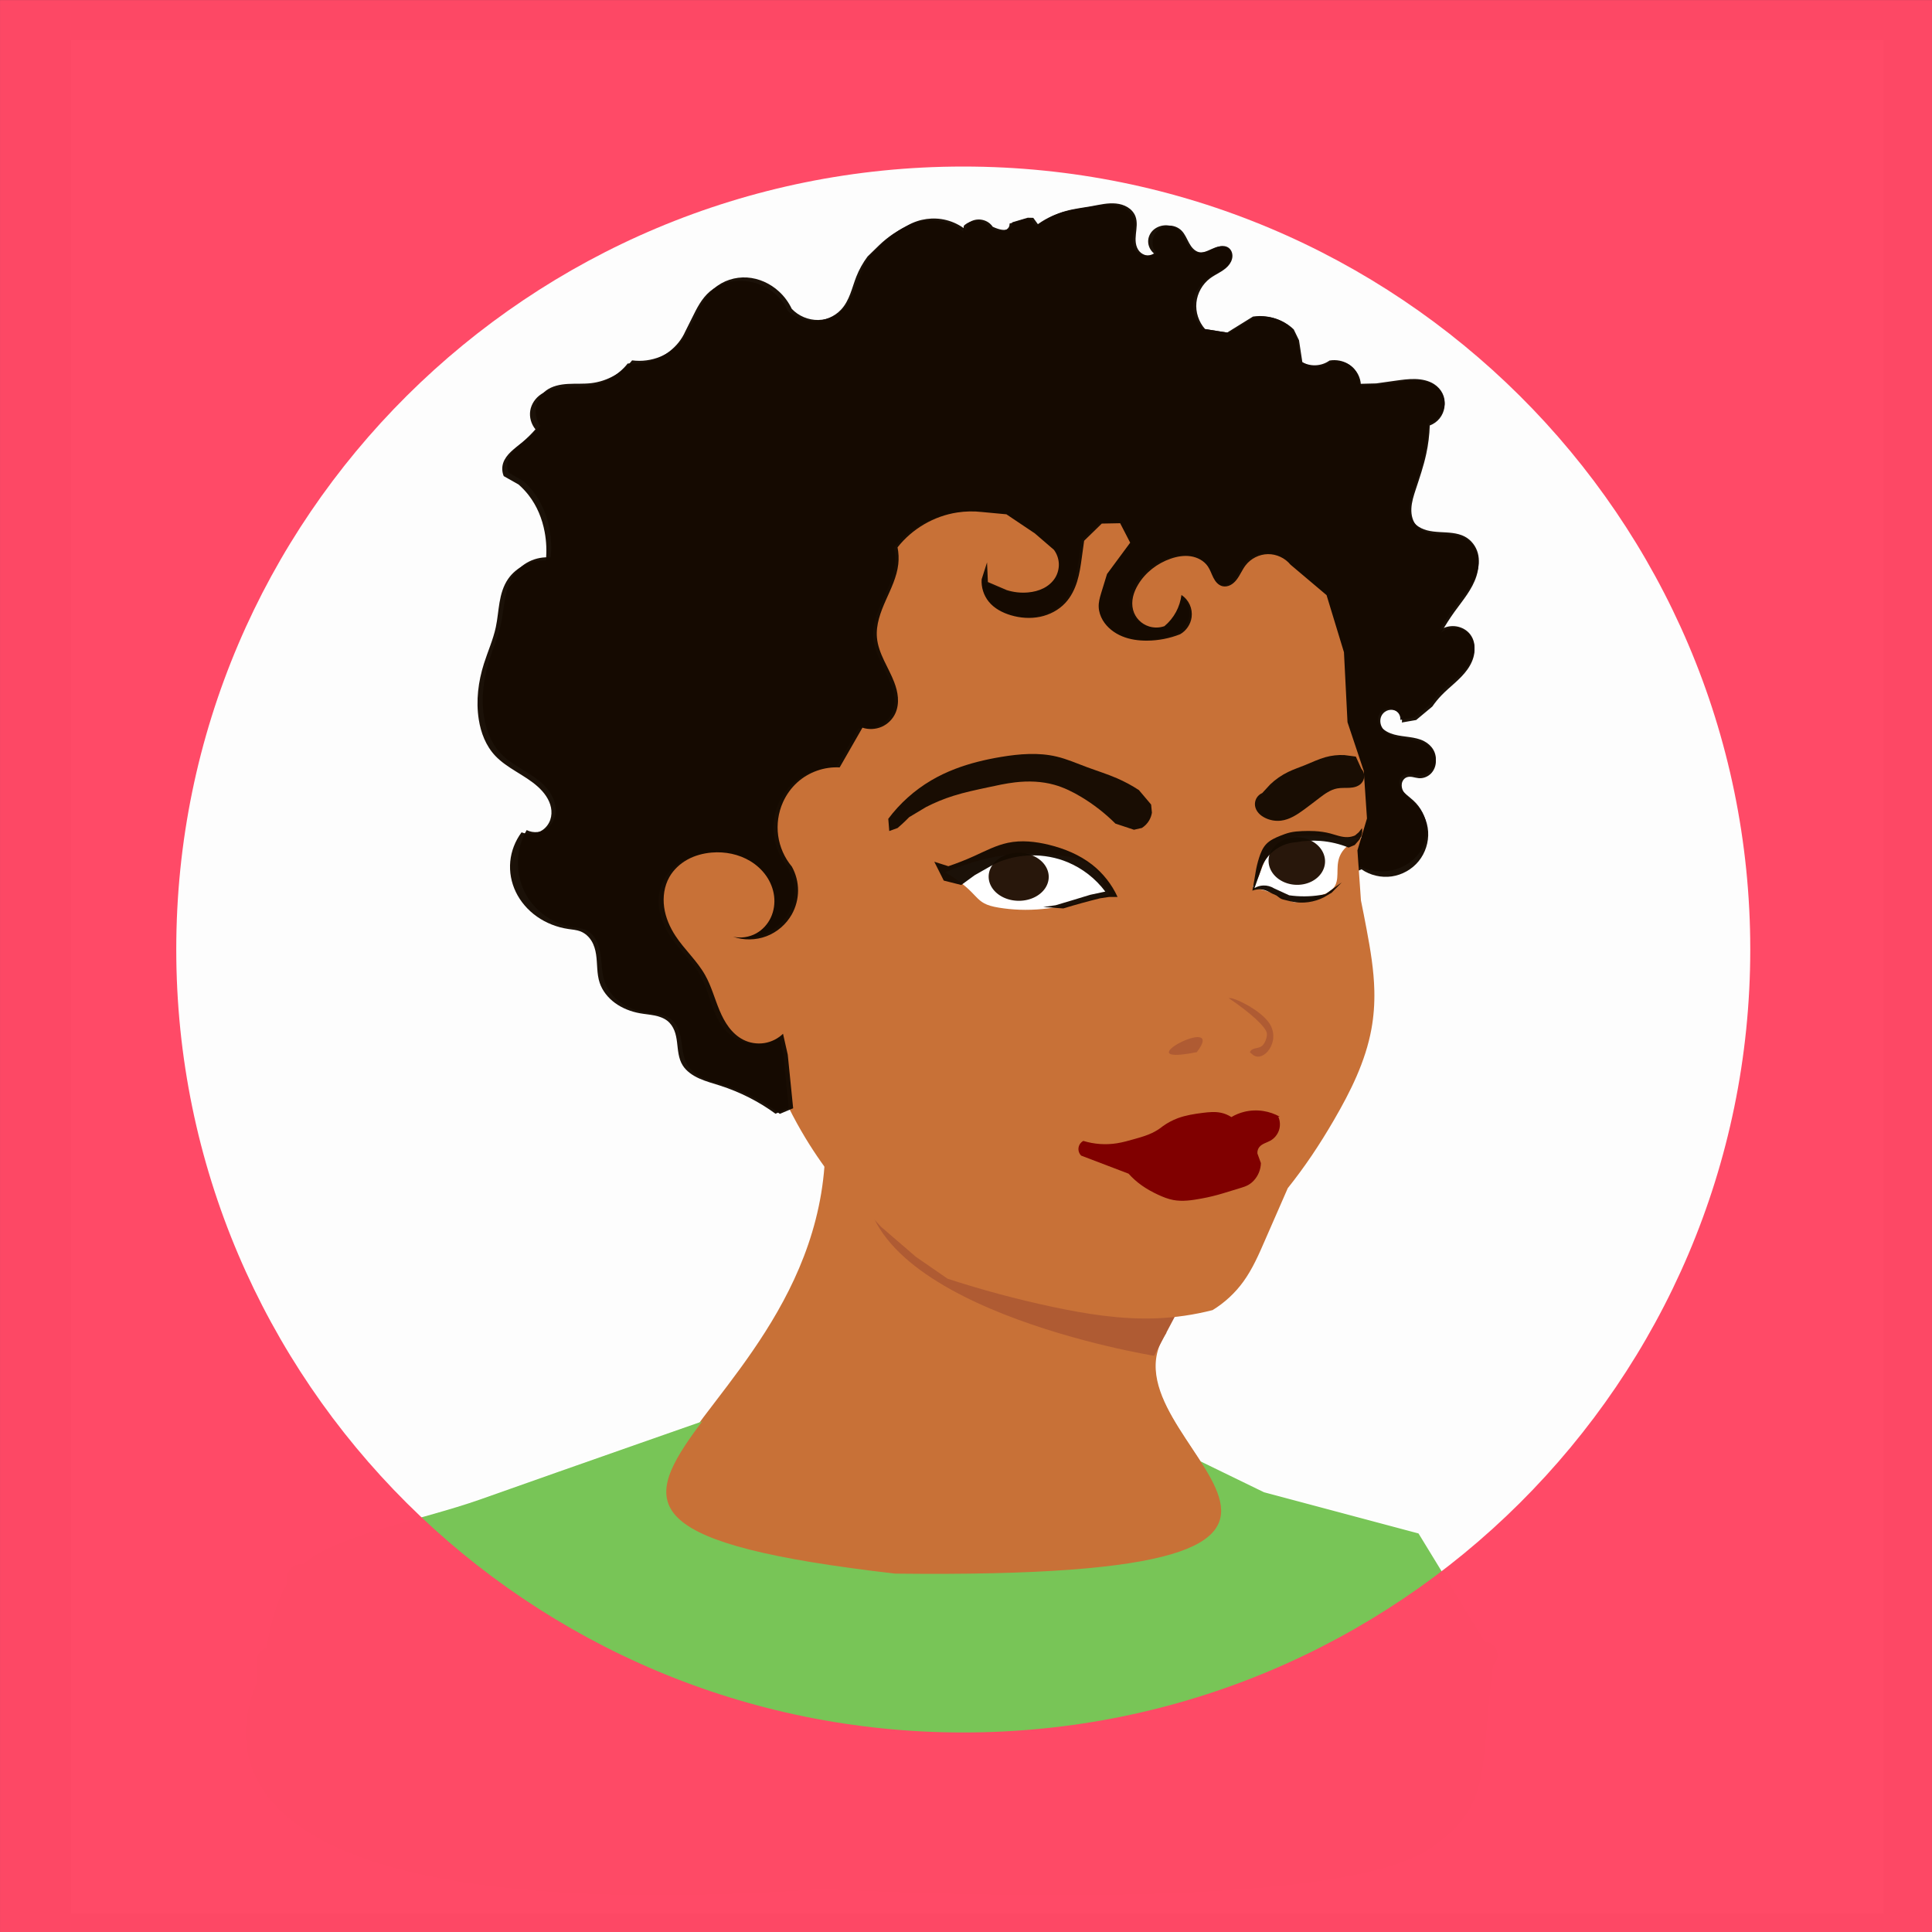 <?xml version="1.0" encoding="UTF-8" standalone="no"?>
<!-- Created with Inkscape (http://www.inkscape.org/) -->

<svg
   xmlns:dc="http://purl.org/dc/elements/1.1/"
   xmlns:cc="http://creativecommons.org/ns#"
   xmlns:rdf="http://www.w3.org/1999/02/22-rdf-syntax-ns#"
   xmlns:svg="http://www.w3.org/2000/svg"
   xmlns="http://www.w3.org/2000/svg"
   xmlns:xlink="http://www.w3.org/1999/xlink"
   xmlns:sodipodi="http://sodipodi.sourceforge.net/DTD/sodipodi-0.dtd"
   xmlns:inkscape="http://www.inkscape.org/namespaces/inkscape"
   width="106.299"
   height="106.299"
   id="svg4577"
   version="1.1"
   inkscape:version="0.48.4 r9939"
   sodipodi:docname="ego-zombieZealot.svg">
  <rect width="100%" height="100%" fill="#333333" stroke="none"/>
  <defs
     id="defs3">
    <linearGradient
       inkscape:collect="always"
       xlink:href="#linearGradient5541-4-9"
       id="linearGradient10685"
       gradientUnits="userSpaceOnUse"
       gradientTransform="matrix(0.154,0,0,5.516,160.347,-2057.415)"
       x1="1368.835"
       y1="307.228"
       x2="1368.835"
       y2="315.503" />
    <linearGradient
       inkscape:collect="always"
       id="linearGradient5541-4-9">
      <stop
         style="stop-color:#666666;stop-opacity:1;"
         offset="0"
         id="stop5543-0-8" />
      <stop
         style="stop-color:#666666;stop-opacity:0;"
         offset="1"
         id="stop5545-6-4" />
    </linearGradient>
    <linearGradient
       inkscape:collect="always"
       xlink:href="#linearGradient5541-4-9-0"
       id="linearGradient10687"
       gradientUnits="userSpaceOnUse"
       gradientTransform="matrix(0.154,0,0,5.516,-552.085,-1036.739)"
       x1="1368.835"
       y1="307.228"
       x2="1368.835"
       y2="315.503" />
    <linearGradient
       inkscape:collect="always"
       id="linearGradient5541-4-9-0">
      <stop
         style="stop-color:#666666;stop-opacity:1;"
         offset="0"
         id="stop5543-0-8-6" />
      <stop
         style="stop-color:#666666;stop-opacity:0;"
         offset="1"
         id="stop5545-6-4-9" />
    </linearGradient>
    <inkscape:path-effect
       effect="spiro"
       id="path-effect3812-7-1-8-1-8-4-4-1-8-4-8"
       is_visible="true" />
    <inkscape:path-effect
       effect="spiro"
       id="path-effect2999-8-1-7-7-6-8-8-2-4-7-2-6"
       is_visible="true" />
    <inkscape:path-effect
       effect="spiro"
       id="path-effect3005-1-8-1-4-4-8-2-6-0-3-4-7-5"
       is_visible="true" />
    <inkscape:path-effect
       effect="spiro"
       id="path-effect3779-7-2-5-0-0-5-4-5-9-9-2-7-0"
       is_visible="true" />
    <inkscape:path-effect
       effect="spiro"
       id="path-effect3783-4-4-2-9-0-7-5-0-7-8-7-9-2"
       is_visible="true" />
    <inkscape:path-effect
       effect="spiro"
       id="path-effect3787-0-5-7-4-5-6-5-9-3-8-79-3-8"
       is_visible="true" />
    <inkscape:path-effect
       effect="spiro"
       id="path-effect3793-9-5-6-8-9-1-1-0-7-0-3-19-6"
       is_visible="true" />
    <inkscape:path-effect
       effect="spiro"
       id="path-effect3812-7-1-8-1-8-4-4-1-8-4-8-8"
       is_visible="true" />
    <inkscape:path-effect
       effect="spiro"
       id="path-effect2999-8-1-7-7-6-8-8-2-4-7-2-6-2"
       is_visible="true" />
    <inkscape:path-effect
       effect="spiro"
       id="path-effect3005-1-8-1-4-4-8-2-6-0-3-4-7-5-4"
       is_visible="true" />
    <inkscape:path-effect
       effect="spiro"
       id="path-effect3779-7-2-5-0-0-5-4-5-9-9-2-7-0-5"
       is_visible="true" />
    <inkscape:path-effect
       effect="spiro"
       id="path-effect3783-4-4-2-9-0-7-5-0-7-8-7-9-2-5"
       is_visible="true" />
    <inkscape:path-effect
       effect="spiro"
       id="path-effect3787-0-5-7-4-5-6-5-9-3-8-79-3-8-1"
       is_visible="true" />
    <inkscape:path-effect
       effect="spiro"
       id="path-effect3793-9-5-6-8-9-1-1-0-7-0-3-19-6-7"
       is_visible="true" />
    <inkscape:path-effect
       effect="spiro"
       id="path-effect3812-7-1-8-1-8-4-4-1-8-4-8-8-1"
       is_visible="true" />
    <inkscape:path-effect
       effect="spiro"
       id="path-effect2999-8-1-7-7-6-8-8-2-4-7-2-6-2-1"
       is_visible="true" />
    <inkscape:path-effect
       effect="spiro"
       id="path-effect3005-1-8-1-4-4-8-2-6-0-3-4-7-5-4-5"
       is_visible="true" />
    <inkscape:path-effect
       effect="spiro"
       id="path-effect3779-7-2-5-0-0-5-4-5-9-9-2-7-0-5-2"
       is_visible="true" />
    <inkscape:path-effect
       effect="spiro"
       id="path-effect3783-4-4-2-9-0-7-5-0-7-8-7-9-2-5-7"
       is_visible="true" />
    <inkscape:path-effect
       effect="spiro"
       id="path-effect3787-0-5-7-4-5-6-5-9-3-8-79-3-8-1-6"
       is_visible="true" />
    <inkscape:path-effect
       effect="spiro"
       id="path-effect3793-9-5-6-8-9-1-1-0-7-0-3-19-6-7-1"
       is_visible="true" />
    <inkscape:path-effect
       effect="spiro"
       id="path-effect3812-7-1-8-1-8-4-4-1-8-4-8-8-1-4"
       is_visible="true" />
    <inkscape:path-effect
       effect="spiro"
       id="path-effect2999-8-1-7-7-6-8-8-2-4-7-2-6-2-1-2"
       is_visible="true" />
    <inkscape:path-effect
       effect="spiro"
       id="path-effect3005-1-8-1-4-4-8-2-6-0-3-4-7-5-4-5-3"
       is_visible="true" />
    <inkscape:path-effect
       effect="spiro"
       id="path-effect3779-7-2-5-0-0-5-4-5-9-9-2-7-0-5-2-2"
       is_visible="true" />
    <inkscape:path-effect
       effect="spiro"
       id="path-effect3783-4-4-2-9-0-7-5-0-7-8-7-9-2-5-7-2"
       is_visible="true" />
    <inkscape:path-effect
       effect="spiro"
       id="path-effect3787-0-5-7-4-5-6-5-9-3-8-79-3-8-1-6-1"
       is_visible="true" />
    <inkscape:path-effect
       effect="spiro"
       id="path-effect3793-9-5-6-8-9-1-1-0-7-0-3-19-6-7-1-6"
       is_visible="true" />
    <inkscape:path-effect
       effect="spiro"
       id="path-effect3793-9-5-6-8-9-1-1-0-7-0-3-19-6-1-8-2"
       is_visible="true" />
    <inkscape:path-effect
       effect="spiro"
       id="path-effect3787-0-5-7-4-5-6-5-9-3-8-79-3-8-1-4-9"
       is_visible="true" />
    <inkscape:path-effect
       effect="spiro"
       id="path-effect3783-4-4-2-9-0-7-5-0-7-8-7-9-2-4-9-1"
       is_visible="true" />
    <inkscape:path-effect
       effect="spiro"
       id="path-effect3779-7-2-5-0-0-5-4-5-9-9-2-7-0-3-0-3"
       is_visible="true" />
    <inkscape:path-effect
       effect="spiro"
       id="path-effect3005-1-8-1-4-4-8-2-6-0-3-4-7-5-3-4-5"
       is_visible="true" />
    <inkscape:path-effect
       effect="spiro"
       id="path-effect2999-8-1-7-7-6-8-8-2-4-7-2-6-2-7-9"
       is_visible="true" />
    <inkscape:path-effect
       effect="spiro"
       id="path-effect3812-7-1-8-1-8-4-4-1-8-4-8-1-1-8"
       is_visible="true" />
    <inkscape:path-effect
       effect="spiro"
       id="path-effect3812-7-1-8-1-8-4-4-1-8-4-8-4"
       is_visible="true" />
    <inkscape:path-effect
       effect="spiro"
       id="path-effect2999-8-1-7-7-6-8-8-2-4-7-2-6-0"
       is_visible="true" />
    <inkscape:path-effect
       effect="spiro"
       id="path-effect3005-1-8-1-4-4-8-2-6-0-3-4-7-5-7"
       is_visible="true" />
    <inkscape:path-effect
       effect="spiro"
       id="path-effect3779-7-2-5-0-0-5-4-5-9-9-2-7-0-6"
       is_visible="true" />
    <inkscape:path-effect
       effect="spiro"
       id="path-effect3783-4-4-2-9-0-7-5-0-7-8-7-9-2-3"
       is_visible="true" />
    <inkscape:path-effect
       effect="spiro"
       id="path-effect3787-0-5-7-4-5-6-5-9-3-8-79-3-8-6"
       is_visible="true" />
    <inkscape:path-effect
       effect="spiro"
       id="path-effect3793-9-5-6-8-9-1-1-0-7-0-3-19-6-15"
       is_visible="true" />
    <inkscape:path-effect
       effect="spiro"
       id="path-effect3812-7-1-8-1-8-4-4-1-8-4-8-17-5"
       is_visible="true" />
    <inkscape:path-effect
       effect="spiro"
       id="path-effect2999-8-1-7-7-6-8-8-2-4-7-2-6-4-7"
       is_visible="true" />
    <inkscape:path-effect
       effect="spiro"
       id="path-effect3005-1-8-1-4-4-8-2-6-0-3-4-7-5-0-4"
       is_visible="true" />
    <inkscape:path-effect
       effect="spiro"
       id="path-effect3779-7-2-5-0-0-5-4-5-9-9-2-7-0-9-44"
       is_visible="true" />
    <inkscape:path-effect
       effect="spiro"
       id="path-effect3783-4-4-2-9-0-7-5-0-7-8-7-9-2-48-44"
       is_visible="true" />
    <inkscape:path-effect
       effect="spiro"
       id="path-effect3787-0-5-7-4-5-6-5-9-3-8-79-3-8-8-2"
       is_visible="true" />
    <inkscape:path-effect
       effect="spiro"
       id="path-effect3793-9-5-6-8-9-1-1-0-7-0-3-19-6-2-9"
       is_visible="true" />
    <inkscape:path-effect
       effect="spiro"
       id="path-effect3812-7-1-8-1-8-4-4-1-8-4-8-17-5-7"
       is_visible="true" />
    <inkscape:path-effect
       effect="spiro"
       id="path-effect2999-8-1-7-7-6-8-8-2-4-7-2-6-4-7-6"
       is_visible="true" />
    <inkscape:path-effect
       effect="spiro"
       id="path-effect3005-1-8-1-4-4-8-2-6-0-3-4-7-5-0-4-1"
       is_visible="true" />
    <inkscape:path-effect
       effect="spiro"
       id="path-effect3779-7-2-5-0-0-5-4-5-9-9-2-7-0-9-44-8"
       is_visible="true" />
    <inkscape:path-effect
       effect="spiro"
       id="path-effect3783-4-4-2-9-0-7-5-0-7-8-7-9-2-48-44-9"
       is_visible="true" />
    <inkscape:path-effect
       effect="spiro"
       id="path-effect3787-0-5-7-4-5-6-5-9-3-8-79-3-8-8-2-2"
       is_visible="true" />
    <inkscape:path-effect
       effect="spiro"
       id="path-effect3793-9-5-6-8-9-1-1-0-7-0-3-19-6-2-9-7"
       is_visible="true" />
    <inkscape:path-effect
       effect="spiro"
       id="path-effect3812-7-1-8-1-8-4-4-1-8-4-8-17-39"
       is_visible="true" />
    <inkscape:path-effect
       effect="spiro"
       id="path-effect2999-8-1-7-7-6-8-8-2-4-7-2-6-4-1"
       is_visible="true" />
    <inkscape:path-effect
       effect="spiro"
       id="path-effect3005-1-8-1-4-4-8-2-6-0-3-4-7-5-0-2"
       is_visible="true" />
    <inkscape:path-effect
       effect="spiro"
       id="path-effect3779-7-2-5-0-0-5-4-5-9-9-2-7-0-9-8"
       is_visible="true" />
    <inkscape:path-effect
       effect="spiro"
       id="path-effect3783-4-4-2-9-0-7-5-0-7-8-7-9-2-48-8"
       is_visible="true" />
    <inkscape:path-effect
       effect="spiro"
       id="path-effect3787-0-5-7-4-5-6-5-9-3-8-79-3-8-8-1"
       is_visible="true" />
    <inkscape:path-effect
       effect="spiro"
       id="path-effect3793-9-5-6-8-9-1-1-0-7-0-3-19-6-2-8"
       is_visible="true" />
    <inkscape:path-effect
       effect="spiro"
       id="path-effect3812-7-1-8-1-8-4-4-1-8-4-8-8-2"
       is_visible="true" />
    <inkscape:path-effect
       effect="spiro"
       id="path-effect2999-8-1-7-7-6-8-8-2-4-7-2-6-5-2"
       is_visible="true" />
    <inkscape:path-effect
       effect="spiro"
       id="path-effect3005-1-8-1-4-4-8-2-6-0-3-4-7-5-8-0"
       is_visible="true" />
    <inkscape:path-effect
       effect="spiro"
       id="path-effect3779-7-2-5-0-0-5-4-5-9-9-2-7-0-39-1"
       is_visible="true" />
    <inkscape:path-effect
       effect="spiro"
       id="path-effect3783-4-4-2-9-0-7-5-0-7-8-7-9-2-44-2"
       is_visible="true" />
    <inkscape:path-effect
       effect="spiro"
       id="path-effect3787-0-5-7-4-5-6-5-9-3-8-79-3-8-69-7"
       is_visible="true" />
    <inkscape:path-effect
       effect="spiro"
       id="path-effect3793-9-5-6-8-9-1-1-0-7-0-3-19-6-8-7"
       is_visible="true" />
    <inkscape:path-effect
       effect="spiro"
       id="path-effect3812-7-1-8-1-8-4-4-1-8-4-8-8-2-9"
       is_visible="true" />
    <inkscape:path-effect
       effect="spiro"
       id="path-effect2999-8-1-7-7-6-8-8-2-4-7-2-6-5-2-5"
       is_visible="true" />
    <inkscape:path-effect
       effect="spiro"
       id="path-effect3005-1-8-1-4-4-8-2-6-0-3-4-7-5-8-0-4"
       is_visible="true" />
    <inkscape:path-effect
       effect="spiro"
       id="path-effect3779-7-2-5-0-0-5-4-5-9-9-2-7-0-39-1-3"
       is_visible="true" />
    <inkscape:path-effect
       effect="spiro"
       id="path-effect3783-4-4-2-9-0-7-5-0-7-8-7-9-2-44-2-1"
       is_visible="true" />
    <inkscape:path-effect
       effect="spiro"
       id="path-effect3787-0-5-7-4-5-6-5-9-3-8-79-3-8-69-7-2"
       is_visible="true" />
    <inkscape:path-effect
       effect="spiro"
       id="path-effect3793-9-5-6-8-9-1-1-0-7-0-3-19-6-8-7-3"
       is_visible="true" />
  </defs>
  <sodipodi:namedview
     id="base"
     pagecolor="#ffffff"
     bordercolor="#666666"
     borderopacity="1.0"
     inkscape:pageopacity="0.0"
     inkscape:pageshadow="2"
     inkscape:zoom="6.5902226"
     inkscape:cx="75.717868"
     inkscape:cy="50.821077"
     inkscape:document-units="mm"
     inkscape:current-layer="g7553"
     showgrid="false"
     units="mm"
     inkscape:window-width="1440"
     inkscape:window-height="825"
     inkscape:window-x="-9"
     inkscape:window-y="-9"
     inkscape:window-maximized="1"
     showguides="false"
     inkscape:guide-bbox="true"
     inkscape:snap-global="false">
    <sodipodi:guide
       orientation="1,0"
       position="53.15,49.011"
       id="guide5177" />
    <sodipodi:guide
       orientation="0,1"
       position="50.634,53.15"
       id="guide5179" />
    <sodipodi:guide
       orientation="0,1"
       position="-75.509,100.526"
       id="guide5483" />
    <sodipodi:guide
       orientation="0,1"
       position="-16.295,5.967"
       id="guide5485" />
    <sodipodi:guide
       orientation="1,0"
       position="99.608,29.607"
       id="guide5487" />
    <sodipodi:guide
       orientation="1,0"
       position="6.197,73.673"
       id="guide5489" />
    <sodipodi:guide
       orientation="0,1"
       position="-0.151,106.296"
       id="guide5492" />
    <sodipodi:guide
       orientation="1,0"
       position="0,110.053"
       id="guide5494" />
    <sodipodi:guide
       orientation="1,0"
       position="106.297,0"
       id="guide5496" />
    <sodipodi:guide
       orientation="0,1"
       position="0,0"
       id="guide5498" />
    <sodipodi:guide
       orientation="1,0"
       position="9.5,73.768"
       id="guide5609" />
    <sodipodi:guide
       orientation="0,1"
       position="82.989,97.239"
       id="guide5611" />
    <sodipodi:guide
       orientation="1,0"
       position="96.122,65.664"
       id="guide5613" />
    <sodipodi:guide
       orientation="0,1"
       position="49.737,10.898"
       id="guide5615" />
  </sodipodi:namedview>
  <g
     style="display:inline"
     inkscape:label="3Dmaker"
     id="g7553"
     inkscape:groupmode="layer"
     sodipodi:insensitive="true">
    <rect
       y="2.213"
       x="3.922"
       height="103.083"
       width="99.716"
       id="rect7555"
       style="opacity:0.99;fill:#ffffff;fill-opacity:1;stroke:none;display:inline" />
    <path
       sodipodi:nodetypes="scccccccccccccccsczs"
       inkscape:connector-curvature="0"
       id="path7557"
       d="m 26.417,82.423 c 4.606,-1.636 13.98,-4.912 13.98,-4.912 l -1.322,4.345 2.078,2.078 3.967,0.567 4.912,0.189 7.746,-0.756 3.212,0 1.889,-0.567 2.267,0 0,-2.456 -2.645,-2.267 6.99,3.401 8.501,2.267 4.156,6.801 c -0.856,6.305 0.034,8.12 -3.59,10.58 -5.951,3.82 -32.581,2.137 -33.542,2.2 -40.24,2.645 -30.502,-12.213 -30.502,-12.213 0,0 0.151,-3.724 1.889,-5.479 1.738,-1.755 6.597,-2.565 10.013,-3.778 z"
       style="fill:#ffffff;fill-opacity:1;stroke:none;display:inline" />
    <path
       inkscape:connector-curvature="0"
       id="path7559"
       d="m 64.128,73.267 c -4.287,6.07 16.944,13.621 -14.927,13.255 -27.828,-3.21 -0.294,-8.407 -4.172,-27.325 0,0 4.089,8.122 6.07,10.041 1.98,1.919 2.521,1.756 4.194,2.359 1.673,0.603 4.295,0.766 5.767,1.048 1.472,0.283 3.069,0.622 3.069,0.622 z"
       style="fill:#c87137;stroke:none;display:inline"
       sodipodi:nodetypes="ccczzzc" />
    <path
       sodipodi:nodetypes="cccc"
       inkscape:connector-curvature="0"
       id="path7561"
       d="m 14.867,91.371 c -0.152,10.064 14.302,4.318 14.302,4.318 34.769,5.654 42.584,1.736 43.52,-2.05 0,0 2.978,1.667 8.965,-2.571"
       style="fill:none;stroke:#b5ecb8;stroke-width:1.513px;stroke-linecap:round;stroke-linejoin:miter;stroke-opacity:0.988;display:inline" />
    <path
       sodipodi:nodetypes="cccc"
       inkscape:connector-curvature="0"
       id="path7563"
       d="m 16.544,86.796 c 0.305,8.997 11.414,2.6 11.414,2.6 33.092,5.349 41.066,1.702 42.947,-1.048 0,0 6.011,0.549 8.036,-1.154"
       style="fill:none;stroke:#b5ecb8;stroke-width:1.513px;stroke-linecap:round;stroke-linejoin:miter;stroke-opacity:0.988;display:inline" />
    <path
       sodipodi:nodetypes="cscccc"
       inkscape:connector-curvature="0"
       id="path7565"
       d="m 47.578,64.381 c 1.147,0.269 2.053,1.056 2.921,1.901 0.868,0.845 2.694,2.244 2.694,2.244 l 11.479,3.691 -1.227,2.319 c 0,0 -16.68,-2.679 -15.867,-10.155 z"
       style="fill:#af5b33;fill-opacity:1;stroke:none;display:inline" />
    <g
       style="stroke:none;display:inline"
       transform="matrix(-0.077,0.002,0.003,0.07,80.063,6.768)"
       id="g7567">
      <path
         style="fill:#150b02;fill-opacity:0.971;stroke:none"
         d="m 90.92,581.801 c -6.726,3.852 -14.845,5.209 -22.458,3.753 -7.613,-1.456 -14.658,-5.713 -19.488,-11.776 -4.83,-6.063 -7.404,-13.881 -7.121,-21.627 0.283,-7.746 3.42,-15.356 8.678,-21.05 1.455,-1.576 3.062,-3.006 4.552,-4.549 1.49,-1.544 2.877,-3.223 3.795,-5.163 0.917,-1.939 1.337,-4.17 0.843,-6.258 -0.247,-1.044 -0.722,-2.038 -1.413,-2.859 -0.691,-0.82 -1.601,-1.462 -2.621,-1.796 -1.384,-0.453 -2.892,-0.326 -4.32,-0.039 -1.428,0.287 -2.827,0.729 -4.273,0.898 -3.135,0.367 -6.387,-0.614 -8.862,-2.574 -2.475,-1.959 -4.164,-4.858 -4.754,-7.959 -0.59,-3.101 -0.096,-6.381 1.285,-9.22 1.38,-2.839 3.626,-5.233 6.316,-6.886 3.133,-1.925 6.776,-2.834 10.391,-3.509 3.615,-0.674 7.287,-1.147 10.776,-2.309 3.488,-1.163 6.847,-3.103 8.948,-6.12 1.05,-1.509 1.761,-3.269 1.943,-5.098 0.181,-1.829 -0.182,-3.726 -1.121,-5.306 -0.924,-1.554 -2.399,-2.774 -4.099,-3.39 -1.7,-0.616 -3.614,-0.624 -5.319,-0.022 -1.705,0.602 -3.19,1.809 -4.127,3.356 -0.937,1.547 -1.32,3.422 -1.063,5.212 L 47.094,465.793 35.063,455.481 c -2.033,-3.059 -4.336,-5.938 -6.875,-8.593 -6.576,-6.878 -14.735,-12.272 -20.343,-19.96 -2.804,-3.844 -4.929,-8.279 -5.507,-13.002 -0.577,-4.723 0.509,-9.748 3.507,-13.442 2.411,-2.971 5.997,-4.961 9.794,-5.435 3.797,-0.475 7.762,0.572 10.83,2.857 -3.05,-5.675 -6.498,-11.135 -10.312,-16.327 -6.464,-8.801 -14.108,-17.069 -17.743,-27.366 -1.818,-5.148 -2.553,-10.768 -1.433,-16.112 1.12,-5.344 4.217,-10.373 8.865,-13.238 2.595,-1.599 5.572,-2.489 8.573,-3.016 3.002,-0.528 6.052,-0.709 9.086,-0.995 3.034,-0.285 6.08,-0.68 8.981,-1.615 2.901,-0.935 5.671,-2.441 7.733,-4.686 1.738,-1.893 2.923,-4.26 3.568,-6.748 0.645,-2.488 0.765,-5.094 0.53,-7.653 -0.471,-5.118 -2.325,-9.992 -4.098,-14.816 -3.314,-9.02 -6.408,-18.141 -8.593,-27.498 -1.715,-7.345 -2.865,-14.822 -3.437,-22.342 -3.054,-0.998 -5.825,-2.846 -7.919,-5.283 -2.094,-2.436 -3.506,-5.453 -4.034,-8.623 -0.528,-3.169 -0.171,-6.481 1.02,-9.465 1.191,-2.984 3.213,-5.631 5.778,-7.566 3.786,-2.855 8.591,-4.083 13.324,-4.357 4.734,-0.274 9.469,0.332 14.174,0.92 l 13.749,1.719 12.031,0 c -0.463,-5.863 2.213,-11.882 6.875,-15.468 3.852,-2.963 8.956,-4.239 13.749,-3.437 2.949,2.212 6.625,3.437 10.312,3.437 3.687,0 7.363,-1.225 10.312,-3.437 l 1.719,-17.186 3.437,-8.593 c 2.424,-2.78 5.349,-5.12 8.593,-6.875 5.729,-3.099 12.453,-4.321 18.905,-3.437 l 0,0 18.905,12.031 17.187,-3.437 c 4.739,-5.748 6.966,-13.497 6.002,-20.884 -0.964,-7.387 -5.104,-14.305 -11.158,-18.645 -2.309,-1.655 -4.859,-2.938 -7.331,-4.339 -2.472,-1.401 -4.904,-2.95 -6.839,-5.03 -1.936,-2.08 -3.35,-4.759 -3.44,-7.599 -0.045,-1.42 0.248,-2.858 0.906,-4.117 0.659,-1.259 1.69,-2.331 2.955,-2.977 1.599,-0.816 3.488,-0.922 5.256,-0.611 1.768,0.312 3.44,1.015 5.074,1.758 1.634,0.743 3.257,1.533 4.98,2.035 1.723,0.502 3.576,0.706 5.314,0.255 1.746,-0.453 3.281,-1.548 4.476,-2.901 1.194,-1.353 2.071,-2.956 2.807,-4.604 1.472,-3.295 2.464,-6.889 4.748,-9.682 2.191,-2.679 5.509,-4.404 8.96,-4.659 3.451,-0.255 6.987,0.964 9.547,3.292 2.561,2.328 4.11,5.732 4.184,9.191 0.074,3.46 -1.328,6.927 -3.786,9.362 1.846,1.225 4.149,1.745 6.343,1.432 2.194,-0.313 4.259,-1.457 5.688,-3.15 1.52,-1.801 2.293,-4.145 2.524,-6.49 0.23,-2.346 -0.048,-4.712 -0.432,-7.037 -0.384,-2.326 -0.873,-4.638 -1.069,-6.987 -0.196,-2.349 -0.088,-4.761 0.696,-6.984 0.971,-2.755 2.957,-5.095 5.378,-6.73 2.421,-1.635 5.258,-2.591 8.146,-3.029 5.776,-0.875 11.639,0.267 17.412,1.166 6.334,0.986 12.739,1.686 18.905,3.437 7.263,2.062 14.11,5.581 20.015,10.287 l 3.389,-5.494 3.95,-0.152 11.241,3.342 c -0.087,1.311 0.359,2.65 1.215,3.646 1.081,1.257 2.743,1.919 4.397,2.035 1.654,0.116 3.307,-0.266 4.87,-0.82 1.262,-0.447 2.483,-1.007 3.646,-1.671 0.533,-0.948 1.2,-1.82 1.975,-2.582 2.231,-2.196 5.378,-3.426 8.507,-3.342 2.997,0.081 5.945,1.36 8.051,3.494 l 0.716,4.455 c 3.938,-3.724 8.764,-6.503 13.961,-8.041 9.114,-2.696 19.329,-1.419 27.498,3.437 2.974,1.527 5.846,3.251 8.593,5.156 3.682,2.553 7.137,5.433 10.312,8.593 l 8.593,8.593 c 3.486,4.776 6.38,9.985 8.593,15.468 1.787,4.427 3.13,9.023 4.873,13.468 1.743,4.445 3.929,8.795 7.157,12.312 4.79,5.219 11.821,8.309 18.905,8.309 7.084,0 14.115,-3.09 18.905,-8.309 1.846,-5.123 4.797,-9.845 8.593,-13.749 5.958,-6.127 14.08,-10.19 22.595,-10.936 8.514,-0.746 17.341,1.912 23.809,7.499 6.298,5.44 10.065,13.162 13.749,20.624 1.701,3.446 3.42,6.883 5.156,10.312 1.359,3.061 3.094,5.954 5.156,8.593 4.294,5.498 10.019,9.868 16.454,12.562 6.435,2.694 13.566,3.705 20.497,2.906 7.229,9.394 18.313,15.728 30.076,17.187 5.543,0.687 11.159,0.336 16.735,0.647 5.576,0.311 11.306,1.362 15.919,4.509 4.28,2.92 7.33,7.587 8.285,12.679 0.955,5.093 -0.197,10.547 -3.129,14.819 3.151,3.709 6.603,7.161 10.312,10.312 2.665,2.264 5.467,4.377 7.952,6.837 2.485,2.461 4.67,5.32 5.797,8.631 1.127,3.313 1.127,6.999 0,10.312 l -10.312,6.875 c -2.557,2.637 -4.863,5.519 -6.875,8.593 -5.704,8.715 -8.97,18.888 -10.312,29.217 -0.962,7.406 -0.962,14.936 0,22.342 5.347,-0.247 10.753,0.898 15.54,3.292 4.788,2.394 8.947,6.031 11.958,10.457 3.703,5.443 5.609,11.908 6.869,18.369 1.26,6.461 1.929,13.035 3.443,19.442 2.276,9.638 6.418,18.719 9.522,28.123 4.657,14.107 6.971,29.126 5.426,43.901 -1.083,10.356 -4.193,20.767 -10.714,28.885 -8.049,10.019 -20.435,15.611 -29.284,24.93 -4.425,4.659 -7.972,10.406 -8.856,16.77 -0.442,3.182 -0.2,6.477 0.867,9.508 1.067,3.031 2.974,5.785 5.541,7.718 2.161,1.627 4.77,2.654 7.461,2.937 2.691,0.282 5.456,-0.18 7.908,-1.323 4.812,6.635 7.919,14.497 8.944,22.629 1.025,8.132 -0.035,16.519 -3.051,24.14 -3.016,7.622 -7.981,14.463 -14.293,19.692 -6.312,5.229 -13.956,8.836 -22.006,10.383 -2.854,0.548 -5.799,0.855 -8.449,2.048 -3.404,1.532 -6.064,4.452 -7.759,7.779 -1.695,3.326 -2.489,7.047 -2.851,10.763 -0.725,7.431 0.197,15.067 -1.698,22.289 -1.655,6.308 -5.444,11.979 -10.399,16.22 -4.955,4.241 -11.038,7.078 -17.397,8.53 -3.346,0.764 -6.771,1.155 -10.104,1.979 -3.332,0.824 -6.636,2.127 -9.171,4.441 -2.302,2.102 -3.847,4.938 -4.788,7.91 -0.941,2.972 -1.31,6.094 -1.54,9.204 -0.458,6.219 -0.438,12.733 -3.327,18.259 -2.446,4.68 -6.765,8.143 -11.425,10.627 -4.66,2.484 -9.719,4.106 -14.643,6.014 -14.086,5.456 -27.227,13.341 -38.67,23.202 L 90.92,581.801"
         id="path7569"
         inkscape:path-effect="#path-effect3812-7-1-8-1-8-4-4-1-8-4-8-4"
         inkscape:original-d="m 90.919581,581.80145 c 0,0 -37.343666,-36.68044 -40.388306,-50.70017 -3.044592,-14.01978 12.030576,-15.46788 5.155968,-20.62385 -6.874608,-5.15595 -3.733126,4.36232 -8.593272,0.85932 -4.860123,-3.503 -9.23589,-18.12458 -6.015288,-26.63911 4.500164,-11.89746 36.836529,-11.07385 30.935761,-22.34245 -2.395524,-4.57465 -14.608537,5.15597 -14.608537,5.15597 L 47.093971,465.7925 35.063395,455.48056 c 0,0 3.437304,8.59327 -6.874609,-8.59325 -10.311912,-17.18652 -30.5557626,-31.3284 -22.3424409,-46.40359 3.3145846,-6.0838 20.6237769,-2.57798 20.6237769,-2.57798 0,0 -5.15592,-0.85932 -10.311865,-16.32721 C 11.002289,366.11068 2.4090174,335.17496 5.8463451,324.863 9.2836493,314.55109 33.078779,324.14826 40.219363,314.55109 c 5.813497,-7.81354 5.155944,-8.59325 0,-29.21705 -5.155968,-20.62382 -5.155968,-20.62382 -8.593249,-27.49845 -3.437328,-6.87461 -3.437328,-22.34247 -3.437328,-22.34247 0,0 -11.404524,-22.55454 -5.155944,-30.93571 5.521362,-7.4058 27.498409,-3.43731 27.498409,-3.43731 l 13.749264,1.71864 12.030529,0 c 0,0 -1.71864,-13.74921 6.874608,-15.46788 8.593249,-1.71864 13.749241,-3.4373 13.749241,-3.4373 0,0 1.71864,3.4373 10.311887,3.4373 8.59325,0 10.31191,-3.4373 10.31191,-3.4373 l 1.71867,-17.1865 3.43733,-8.59325 c 0,0 -6.87466,-3.43732 8.59322,-6.87463 15.46788,-3.43728 18.90518,-3.43728 18.90518,-3.43728 l 0,0 18.90517,12.03053 17.18654,-3.43728 c -29.56805,-24.96058 -1.92622,-33.22712 -5.15599,-39.52901 -8.59327,-15.46786 -17.30385,-19.129309 -13.74922,-24.061109 3.55464,-4.93179 14.1977,6.13503 20.62387,3.43731 6.44778,-2.70683 -2e-5,-17.18655 12.03053,-17.18655 12.03058,0 18.90519,17.18653 18.90519,17.18653 0,0 10.31189,18.905179 12.03053,-1.71864 1.71866,-20.62381 -6.87459,-22.34247 1.71866,-27.49841 8.59325,-5.156 17.18654,-8.5933 30.93574,-8.5933 13.74924,0 6.87461,0 18.90518,3.4373 12.03053,3.43731 20.01536,10.28658 20.01536,10.28658 4.60414,0.73419 3.38886,-5.49406 3.38886,-5.49406 l 3.94964,-0.15196 11.24125,3.34198 c 0,0 -0.30383,3.19009 1.21526,3.64583 1.51909,0.45571 7.29161,1.8229 9.26645,1.21526 1.9748,-0.60764 3.6458,-1.671 3.6458,-1.671 0,0 -0.60764,-0.91145 1.97481,-2.58245 2.58245,-1.671 5.1649,-3.4939 8.5069,-3.342 3.342,0.15195 8.05116,3.49391 8.05116,3.49391 l 0.71564,4.45453 c 10.52415,-6.32203 7.08684,-6.32203 13.96145,-8.04067 6.87459,-1.71869 27.49843,3.43728 27.49843,3.43728 0,0 1.71867,-1.71864 8.59328,5.15597 6.87461,6.87461 10.31191,8.59327 10.31191,8.59327 l 8.59325,8.59325 c 0,0 0,-6.87463 8.59325,15.467849 8.59325,22.34247 -6.87461,20.62381 12.03055,25.7798 18.90521,5.15594 37.81034,0 37.81034,0 0,0 -3.43728,-10.31194 8.59328,-13.74924 12.03055,-3.43731 37.81037,-8.59328 46.40361,-3.43731 8.59323,5.15595 10.31189,12.03056 13.7492,20.62385 3.4373,8.59325 5.15597,10.31191 5.15597,10.31191 0,0 -8.59328,5.15595 5.15596,8.59325 13.7492,3.43728 36.951,15.46786 36.951,15.46786 0,0 7.73393,13.74922 30.0764,17.18652 22.34251,3.43728 27.49846,-6.87461 32.6544,5.15594 5.15597,12.0306 5.15597,27.49846 5.15597,27.49846 0,0 1.71864,8.59325 10.31189,10.31189 8.59324,1.71866 12.03057,8.59325 13.74921,15.46788 1.71864,6.87461 0,10.31189 0,10.31189 l -10.31191,6.87463 c 0,0 -3.4373,1.71864 -6.87458,8.59325 -3.43733,6.87463 -6.87461,12.03058 -10.31192,29.2171 -3.4373,17.18649 0,22.34244 0,22.34244 0,0 17.1865,-5.15595 27.49841,13.74924 10.31189,18.90516 10.31189,24.0611 10.31189,37.81034 0,13.7492 9.52218,0.62429 9.52218,28.12273 0,27.49843 0.38135,32.79024 5.42631,43.90124 9.7232,21.41435 1.31657,-10.64441 -10.71401,28.88457 -12.03055,39.52899 -24.85828,43.45821 -31.73286,58.92609 -6.87461,15.46786 15.36849,1.61327 15.36849,1.61327 0,0 -20.09412,63.0947 -30.40606,76.84392 -10.31193,13.74921 -8.4489,-22.01343 -8.4489,2.0477 0,24.06111 -10.58977,32.23714 -12.30841,40.83044 -1.71866,8.5932 -12.32738,16.15685 -27.79524,24.75005 -15.46788,8.5933 -12.87083,-0.47909 -19.27442,6.42041 -6.40359,6.89951 -3.04415,26.27849 -9.65411,35.37314 -6.60996,9.09465 -10.60048,13.20335 -26.06836,16.64065 -15.46786,3.4373 -38.66966,23.2018 -38.66966,23.2018 z"
         inkscape:connector-curvature="0"
         sodipodi:nodetypes="czszsacccsacssasscacccscscccscccccsazcssssccccsscssccscsccsscssscscsscssccsscsssssscsssszzscc" />
      <path
         style="fill:#c87137;fill-opacity:1;stroke:none;display:inline"
         d="m 86.282,504.725 10.122,-38.292 0.382,-54.811 10.695,-44.976 24.923,-24.445 c 3.678,-5.027 9.813,-8.163 16.042,-8.2 6.229,-0.037 12.401,3.026 16.138,8.009 2.556,3.408 3.973,7.556 6.487,10.995 1.257,1.72 2.809,3.266 4.702,4.242 1.893,0.976 4.155,1.34 6.19,0.71 1.526,-0.473 2.854,-1.476 3.883,-2.699 1.029,-1.223 1.775,-2.66 2.376,-4.14 1.202,-2.961 1.864,-6.16 3.481,-8.916 1.241,-2.115 3.017,-3.899 5.074,-5.233 2.057,-1.334 4.39,-2.223 6.796,-2.694 4.812,-0.942 9.834,-0.214 14.485,1.339 10.08,3.366 18.718,10.638 24.159,19.766 1.769,2.967 3.222,6.144 4.057,9.496 0.835,3.352 1.038,6.889 0.335,10.271 -0.607,2.923 -1.896,5.712 -3.788,8.021 -1.892,2.31 -4.39,4.131 -7.194,5.156 -3.509,1.283 -7.472,1.283 -10.981,0 -3.548,-3.102 -6.538,-6.839 -8.785,-10.981 -2.22,-4.091 -3.714,-8.573 -4.393,-13.178 -2.512,2.096 -4.467,4.852 -5.616,7.915 -1.149,3.063 -1.487,6.425 -0.973,9.656 0.856,5.378 4.15,10.319 8.785,13.178 7.514,3.181 15.716,4.723 23.873,4.488 6.18,-0.178 12.392,-1.392 17.934,-4.131 5.542,-2.739 10.387,-7.072 13.196,-12.58 1.641,-3.218 2.541,-6.82 2.515,-10.432 -0.026,-3.612 -1.024,-7.138 -2.133,-10.576 l -4.87,-15.087 -17.57,-24.159 6.589,-15.374 13.178,0 13.178,13.178 2.196,13.178 c 1.044,6.264 2.095,12.553 4.039,18.598 1.944,6.045 4.827,11.881 9.138,16.542 4.853,5.246 11.422,8.83 18.415,10.302 6.993,1.473 14.379,0.861 21.118,-1.517 6.034,-2.129 11.671,-5.763 15.374,-10.981 3.575,-5.039 5.176,-11.441 4.393,-17.57 l -4.393,-13.178 0,15.374 -13.178,6.589 c -4.866,1.896 -10.172,2.654 -15.374,2.196 -3.889,-0.342 -7.739,-1.367 -11.186,-3.199 -3.448,-1.832 -6.484,-4.488 -8.58,-7.782 -2.075,-3.26 -3.198,-7.117 -3.198,-10.981 0,-3.864 1.124,-7.722 3.198,-10.981 l 13.178,-13.178 19.766,-15.374 17.57,-2.196 c 5.821,-0.794 11.749,-0.794 17.57,0 17.39,2.371 33.65,12.127 43.926,26.355 -0.628,4.363 -0.628,8.815 0,13.178 1.43,9.931 6.024,19.074 10.135,28.227 4.112,9.152 7.863,18.852 7.435,28.877 -0.263,6.158 -2.103,12.143 -4.31,17.898 -2.208,5.755 -4.799,11.369 -6.671,17.242 -1.253,3.933 -2.182,7.997 -2.327,12.122 -0.145,4.125 0.521,8.325 2.327,12.037 2.098,4.313 5.736,7.856 10.102,9.841 4.366,1.985 9.428,2.395 14.057,1.14 l 17.57,30.748 c 11.158,-0.597 22.492,3.451 30.748,10.981 4.685,4.274 8.377,9.592 10.981,15.374 3.625,8.05 5.151,17.034 4.386,25.83 -0.765,8.795 -3.818,17.382 -8.779,24.685 -2.979,5.809 -4.428,12.394 -4.162,18.917 0.266,6.523 2.247,12.968 5.69,18.515 4.332,6.979 10.987,12.489 18.653,15.442 7.665,2.953 16.297,3.331 24.192,1.062 -5.641,1.132 -11.653,0.324 -16.796,-2.256 -5.102,-2.56 -9.3,-6.824 -11.945,-11.883 -2.645,-5.059 -3.749,-10.883 -3.324,-16.575 0.425,-5.693 2.357,-11.244 5.403,-16.072 3.046,-4.828 7.188,-8.937 11.939,-12.101 7.998,-5.327 17.772,-7.949 27.36,-7.3 6.276,0.425 12.474,2.234 17.907,5.403 5.433,3.17 10.085,7.71 13.237,13.154 4.037,6.973 5.522,15.272 4.838,23.3 -0.684,8.028 -3.462,15.792 -7.425,22.806 -6.071,10.746 -14.897,19.861 -20.014,31.093 -4.046,8.881 -5.582,18.674 -8.607,27.953 -1.512,4.64 -3.415,9.186 -6.112,13.253 -2.697,4.067 -6.222,7.652 -10.511,9.98 -4.618,2.506 -10.056,3.472 -15.255,2.71 -5.199,-0.762 -10.13,-3.249 -13.834,-6.976 l 1.944,-9.63 -4.393,26.355 -2.196,41.729 c -3.337,8.195 -7.001,16.256 -10.981,24.159 -6.499,12.905 -13.841,25.386 -21.963,37.337 l -26.355,32.944 -24.159,24.159 -21.963,17.57 c -24.157,9.271 -48.848,17.15 -73.909,23.586 -24.37,6.258 -49.327,11.173 -74.482,10.695 -13.682,-0.26 -27.332,-2.123 -40.583,-5.538 -8.906,-5.745 -16.724,-13.172 -22.918,-21.772 -7.112,-9.874 -12.013,-21.132 -16.902,-32.276 -5.891,-13.428 -11.843,-26.828 -17.857,-40.201 -6.39,-8.173 -12.475,-16.584 -18.239,-25.209 -6.013,-8.998 -11.675,-18.228 -17.093,-27.597 -12.78,-22.097 -24.328,-45.304 -29.54,-70.293 -2.062,-9.885 -3.112,-19.972 -3.309,-30.068 -0.314,-16.123 1.539,-32.206 3.641,-48.194 0.995,-7.568 2.046,-15.129 3.154,-22.681 l 0.959,-39.213 -7.826,-24.839 0.837,-37.337"
         id="path7571"
         inkscape:path-effect="#path-effect2999-8-1-7-7-6-8-8-2-4-7-2-6-0"
         inkscape:original-d="m 86.281707,504.72502 10.121983,-38.2916 0.38196,-54.81143 10.69492,-44.97593 24.92295,-24.4455 c 0,0 22.17246,-4.05251 32.18023,-0.19094 7.33517,2.83032 9.59098,17.02325 17.37924,15.94687 6.11631,-0.84531 4.75468,-12.11301 9.74,-15.75588 7.31149,-5.34264 16.8604,-8.71583 26.35532,-6.58883 9.49492,2.12699 19.66215,12.46254 24.15903,19.76649 4.49688,7.30395 5.86242,13.70857 4.39255,19.76649 -1.46987,6.05792 -6.73495,11.18874 -10.98138,13.17766 -4.24643,1.98891 -10.98137,0 -10.98137,0 0,0 -6.55868,-6.88891 -8.78512,-10.9814 -2.22643,-4.0925 -4.39254,-13.17766 -4.39254,-13.17766 0,0 -7.30419,11.35627 -6.58883,17.57023 0.60377,5.24456 8.78511,13.17766 8.78511,13.17766 0,0 14.0522,6.00656 23.87255,4.48804 9.82035,-1.51853 26.23631,-8.69617 31.12985,-16.71082 4.89354,-8.01465 0.38196,-21.00786 0.38196,-21.00786 l -4.87,-15.08746 -17.57023,-24.15903 6.58883,-15.37395 13.17766,0 13.17766,13.17766 2.19628,13.17766 c 0,0 3.36098,26.61102 13.17766,35.14044 9.81669,8.52942 29.83344,10.75926 39.53298,8.78509 9.69955,-1.97417 11.90297,-5.88347 15.37392,-10.98138 3.47096,-5.0979 4.39257,-17.5702 4.39257,-17.5702 l -4.39257,-13.17766 0,15.37394 -13.17766,6.58881 c 0,0 -4.39254,4.39257 -15.37392,2.19628 -10.98137,-2.19628 -15.94408,-4.48516 -19.76649,-10.98137 -3.71263,-6.30969 0,-21.96278 0,-21.96278 l 13.17766,-13.17766 19.76649,-15.37392 17.57021,-2.19628 c 0,0 -13.17766,-4.39255 17.5702,0 30.74789,4.39254 43.92553,26.35532 43.92553,26.35532 0,0 -4.39255,2.19628 0,13.17766 4.39257,10.98137 17.57023,46.12181 17.57023,57.10318 0,10.98138 -10.9814,24.15904 -10.9814,35.14044 0,10.98137 -19.76647,17.5702 0,24.15903 19.76649,6.58883 24.15906,10.98138 24.15906,10.98138 l 17.5702,30.74786 c 0,0 21.96278,8.78512 30.74787,10.9814 8.78511,2.19626 10.98137,8.78509 10.98137,15.37392 0,6.58883 -4.39254,50.51436 -4.39254,50.51436 0,0 -7.25726,30.84336 1.52783,37.43219 8.78512,6.58883 42.84443,16.50319 42.84443,16.50319 0,0 -19.75299,3.82414 -16.79601,-2.25649 2.95698,-6.08063 -0.12318,-47.84567 2.0731,-56.63076 2.19626,-8.78511 22.11373,-10.00415 27.35995,-7.29963 6.53958,3.37132 43.30114,19.55792 31.14395,18.55709 -12.15719,-1.00083 2.08485,31.58311 -2.58686,46.10623 -3.81996,11.87521 -16.29396,23.67548 -20.0137,31.09288 -3.71974,7.4174 -21.93001,49.04 -25.22993,51.18665 -3.29992,2.14665 -29.08928,-4.26634 -29.08928,-4.26634 l 1.94418,-9.62985 -4.39255,26.3553 c 1.36187,16.15298 -7.55814,27.7534 -2.19628,41.7293 0,0 -6.58883,15.3739 -10.98138,24.159 -4.39254,8.7851 -21.96277,37.3367 -21.96277,37.3367 l -26.35532,32.9442 -24.15904,24.159 -21.96275,17.5702 c -29.87473,15.19857 -46.96258,18.08938 -73.90947,23.5861 -8.78511,2.1963 -63.50105,10.6949 -74.48245,10.6949 -10.98137,0 -40.58336,-5.5384 -40.58336,-5.5384 0,0 -16.56845,-13.3627 -22.91766,-21.7718 -7.31789,-9.6921 -11.61714,-21.3413 -16.90178,-32.2757 -6.38054,-13.2019 -17.85667,-40.2014 -17.85667,-40.2014 0,0 -12.4645,-16.5936 -18.23865,-25.2095 -6.02394,-8.9885 -8.78748,-11.4942 -17.09275,-27.5966 -8.30527,-16.1025 -25.084766,-53.1116 -29.539959,-70.2927 -4.455192,-17.1812 -3.308723,-30.0676 -3.308723,-30.0676 0,0 1.925537,-32.18991 3.64061,-48.19429 0.814137,-7.59721 3.154051,-22.68145 3.154051,-22.68145 l 0.958621,-39.21346 -7.826493,-24.83858 z"
         inkscape:connector-curvature="0"
         sodipodi:nodetypes="cccccasazzzzczcaczzccccccczzzccccsaccccscssssccsscsczsscazzccccscccccscaacazzcacccc" />
      <path
         sodipodi:nodetypes="czcssc"
         inkscape:connector-curvature="0"
         id="path7573"
         d="m 389.399,577.564 c -26.067,17.854 -18.087,24.658 -37.364,28.5 -19.277,3.842 -40.221,3.068 -71.694,-6.827 -12.021,-2.544 -6.87,-0.645 -3.228,-12.291 3.642,-11.646 10.56,-18.048 29.634,-20.827 19.074,-2.779 44.63,-5.175 82.652,11.445 z"
         style="fill:#ffffff;fill-opacity:1;stroke:none" />
      <path
         sodipodi:type="arc"
         style="fill:#28170b;fill-opacity:1;stroke:none"
         id="path7575"
         sodipodi:cx="385.6362"
         sodipodi:cy="431.92328"
         sodipodi:rx="9.3299084"
         sodipodi:ry="7.9101396"
         d="m 394.966,431.923 a 9.33,7.91 0 1 1 -18.66,0 9.33,7.91 0 1 1 18.66,0 z"
         transform="matrix(2.312,0,0,2.383,-554.482,-447.06)" />
      <path
         style="fill:#150b02;fill-opacity:0.971;stroke:none"
         d="m 286.028,597.398 -10.742,-2.237 c 6.137,-10.181 15.326,-18.496 26.069,-23.586 16.23,-7.691 35.908,-7.691 52.138,0 l 14.896,8.69 9.931,7.448 12.414,-3.724 6.207,-14.896 -9.931,3.724 c -6.335,-2.145 -12.554,-4.632 -18.621,-7.448 -8.107,-3.763 -16.068,-8.156 -24.827,-9.931 -9.725,-1.971 -19.87,-0.57 -29.388,2.237 -11.054,3.259 -21.653,8.482 -30.234,16.175 -7.774,6.969 -13.771,15.905 -17.276,25.739 l 6.162,-0.11 6.467,0.895 c 4.474,1.093 8.932,2.253 13.372,3.478 4.427,1.222 8.836,2.508 13.225,3.86 l 14.405,-1.414 -9.009,-1.205 c -4.143,-1.224 -8.281,-2.466 -12.414,-3.724 -4.287,-1.305 -8.568,-2.629 -12.844,-3.97"
         id="path7577"
         inkscape:path-effect="#path-effect3005-1-8-1-4-4-8-2-6-0-3-4-7-5-7"
         inkscape:original-d="m 286.0282,597.39802 -10.74249,-2.23677 c 0,0 8.68962,-19.86198 26.06884,-23.5861 17.37923,-3.72413 52.13771,0 52.13771,0 l 14.89646,8.68961 9.931,7.44825 12.41374,-3.72412 6.20687,-14.89649 -9.931,3.72412 c 0,0 -13.65511,-4.9655 -18.62061,-7.44825 -4.96549,-2.48274 -16.01727,-8.57897 -24.82746,-9.93096 -9.71079,-1.49022 -19.95637,-0.51225 -29.38838,2.23676 -10.97308,3.19818 -21.75895,8.50619 -30.23432,16.17464 -7.66224,6.93274 -17.27558,25.73925 -17.27558,25.73925 l 6.16233,-0.11048 6.46728,0.89525 13.37236,3.47814 13.22521,3.85975 14.40454,-1.41377 -9.00916,-1.2046 -12.41374,-3.72413 z"
         inkscape:connector-curvature="0"
         sodipodi:nodetypes="ccsccccccsaaaccccccccc" />
      <path
         style="fill:#150b02;fill-opacity:0.971;stroke:none"
         d="m 239.732,527.732 -0.32,6.391 c 0.37,2.137 1.132,4.205 2.237,6.071 1.354,2.288 3.225,4.269 5.432,5.752 l 5.752,1.278 13.101,-5.113 c 6.925,-8.107 14.893,-15.321 23.646,-21.409 5.848,-4.067 12.094,-7.655 18.853,-9.906 8.998,-2.996 18.687,-3.535 28.119,-2.556 6.674,0.692 13.247,2.125 19.811,3.515 8.369,1.772 16.771,3.482 24.924,6.071 6.834,2.171 13.473,4.955 19.811,8.308 l 12.462,7.669 c 1.655,1.753 3.36,3.458 5.113,5.113 1.151,1.087 2.323,2.152 3.515,3.195 l 6.071,2.237 0.32,-9.586 c -8.542,-11.804 -19.48,-21.867 -31.954,-29.398 -5.594,-3.377 -11.489,-6.248 -17.575,-8.628 -10.679,-4.176 -21.908,-6.826 -33.232,-8.628 -13.257,-2.109 -27.032,-3.04 -39.942,0.639 -7.311,2.084 -14.123,5.583 -21.09,8.628 -7.127,3.115 -14.461,5.77 -21.409,9.267 -5.393,2.714 -10.535,5.928 -15.338,9.586 l -8.308,11.503"
         id="path7579"
         inkscape:path-effect="#path-effect3779-7-2-5-0-0-5-4-5-9-9-2-7-0-6"
         inkscape:original-d="m 239.73184,527.73167 -0.31952,6.39077 c 0,0 0.95859,4.47356 2.23676,6.07125 1.27815,1.59769 5.43216,5.7517 5.43216,5.7517 l 5.7517,1.27815 13.10109,-5.11263 c 3.14151,-14.0932 11.51649,-15.24813 23.64587,-21.40909 0,0 17.2551,-9.58615 18.85279,-9.9057 1.5977,-0.31955 26.52171,-2.23677 28.11941,-2.55632 1.59769,-0.31952 19.81139,3.51494 19.81139,3.51494 0,0 23.32635,5.43215 24.92404,6.07122 1.59769,0.6391 19.81139,8.30802 19.81139,8.30802 l 12.46202,7.66894 5.11263,5.1126 3.51491,3.19539 6.07125,2.23679 0.31952,-9.58616 c -7.33046,-14.68188 -19.00337,-20.9642 -31.95386,-29.39757 -2.55632,-1.5977 -14.37924,-7.3494 -17.57463,-8.62757 -3.19541,-1.27814 -26.84126,-7.66891 -33.23205,-8.62753 -6.39077,-0.95862 -34.82973,-1.5977 -39.94233,0.63907 -5.11263,2.23676 -15.65741,6.39077 -21.08956,8.62756 -5.43217,2.23677 -17.2551,7.34939 -21.40911,9.26661 -4.154,1.91724 -15.33785,9.58616 -15.33785,9.58616 z"
         inkscape:connector-curvature="0"
         sodipodi:nodetypes="ccsccccsccccccccccssssscc" />
      <path
         style="fill:#150b02;fill-opacity:0.971;stroke:none"
         d="m 153.854,514.022 5.875,6.501 c 1.816,0.88 3.351,2.328 4.336,4.089 0.985,1.761 1.414,3.827 1.213,5.834 -0.203,2.029 -1.039,3.971 -2.263,5.602 -1.224,1.63 -2.828,2.956 -4.591,3.979 -3.423,1.985 -7.492,2.835 -11.425,2.395 -3.114,-0.349 -6.101,-1.478 -8.856,-2.972 -2.754,-1.494 -5.294,-3.349 -7.792,-5.24 -3.848,-2.914 -7.618,-5.929 -11.425,-8.896 -3.955,-3.084 -8.138,-6.205 -13.057,-7.186 -2.939,-0.586 -5.972,-0.368 -8.963,-0.552 -1.496,-0.092 -2.993,-0.287 -4.426,-0.728 -1.432,-0.44 -2.802,-1.134 -3.911,-2.142 -1.592,-1.448 -2.587,-3.535 -2.707,-5.683 -0.121,-2.149 0.634,-4.334 2.054,-5.951 l 3.591,-9.581 8.16,-1.369 c 4.603,-0.335 9.263,0.131 13.709,1.369 5.077,1.414 9.817,3.805 14.689,5.817 4.137,1.708 8.391,3.151 12.404,5.133 4.941,2.44 9.481,5.69 13.383,9.581"
         id="path7581"
         inkscape:path-effect="#path-effect3783-4-4-2-9-0-7-5-0-7-8-7-9-2-3"
         inkscape:original-d="m 153.85366,514.02241 5.87549,6.50126 c 0,0 6.85471,6.15911 5.54905,9.923 -1.30565,3.7639 -3.91698,8.5543 -6.85473,9.58082 -2.93773,1.02651 -9.79244,2.39519 -11.42452,2.39519 -1.63207,0 -15.01512,-6.15909 -16.64717,-8.21211 -1.63208,-2.05303 -7.18114,-6.15909 -11.42454,-8.89647 -4.24341,-2.73738 -9.46604,-5.81695 -13.0566,-7.18563 -3.59058,-1.36868 -15.66792,-3.42173 -17.299997,-3.42173 -1.632078,0 -0.65285,-11.63385 -0.65285,-11.63385 l 3.590579,-9.58081 8.160363,-1.36868 c 0,0 12.403765,0.68435 13.709445,1.36868 1.30565,0.68437 13.05662,5.47476 14.68869,5.81694 1.63208,0.34217 10.7717,4.44825 12.40377,5.13258 1.63208,0.68435 13.38302,9.58081 13.38302,9.58081 z"
         inkscape:connector-curvature="0" />
      <path
         sodipodi:nodetypes="czcssc"
         inkscape:connector-curvature="0"
         id="path7583"
         d="m 89.743,556.874 c 33.455,14.636 4.858,37.476 32.432,45.042 27.574,7.566 9.192,5.784 39.827,-5.483 11.798,-3.07 6.807,-0.947 2.249,-12.412 -4.557,-11.465 -8.863,-27.137 -28.124,-29.069 -19.261,-1.933 -24.667,3.017 -46.385,1.922 z"
         style="fill:#ffffff;fill-opacity:1;stroke:none" />
      <path
         sodipodi:type="arc"
         style="fill:#28170b;fill-opacity:1;stroke:none"
         id="path7585"
         sodipodi:cx="298.0162"
         sodipodi:cy="430.97678"
         sodipodi:rx="5.8142905"
         sodipodi:ry="6.2875466"
         d="m 303.83,430.977 a 5.814,6.288 0 1 1 -11.629,0 5.814,6.288 0 1 1 11.629,0 z"
         transform="matrix(3.485,0,0,2.966,-900.392,-700.325)" />
      <path
         style="fill:#150b02;fill-opacity:0.971;stroke:none"
         d="m 89.322,549.55 0,3.479 c 0,1.186 0.047,2.397 0.479,3.501 0.432,1.104 1.233,2.067 2.263,2.654 l 2.954,3.46 4.486,1.911 c 6.255,-2.977 13.015,-4.889 19.902,-5.63 5.765,-0.62 11.617,-0.421 17.327,0.589 6.95,0.49 13.693,3.526 18.665,8.407 2.732,2.681 4.937,5.898 6.452,9.413 0.794,2.249 1.597,4.495 2.409,6.737 1.296,3.577 2.616,7.145 3.96,10.704 -1.914,-1.181 -4.149,-1.836 -6.397,-1.873 -2.709,-0.045 -5.425,0.814 -7.616,2.408 l -10.649,5.688 c -7.332,1.3 -14.874,1.405 -22.24,0.311 -1.279,-0.19 -2.553,-0.416 -3.82,-0.677 l -11.992,-8.923 7.558,7.941 5.722,3.457 c 6.905,3.695 15.181,4.752 22.793,2.912 1.895,-0.458 3.744,-1.087 5.622,-1.611 0.668,-0.186 1.341,-0.37 1.964,-0.675 0.622,-0.305 1.171,-0.741 1.692,-1.198 l 1.828,-1.606 c 1.039,-0.489 2.055,-1.025 3.046,-1.606 1.601,-0.938 3.147,-1.997 4.874,-2.676 2.931,-1.151 6.31,-1.111 9.213,0.111 l -1.671,-8.066 c -0.41,-1.981 -0.771,-3.972 -1.145,-5.96 -0.366,-1.945 -0.776,-3.882 -1.267,-5.799 -0.516,-2.014 -1.119,-4.004 -1.779,-5.975 -1.257,-3.756 -2.778,-7.543 -5.483,-10.436 -2.77,-2.963 -6.553,-4.744 -10.302,-6.294 -2.348,-0.97 -4.732,-1.881 -7.209,-2.445 -2.843,-0.648 -5.771,-0.831 -8.686,-0.895 -2.959,-0.065 -5.922,-0.008 -8.871,0.24 -3.811,0.32 -7.605,0.963 -11.253,2.113 -4.082,1.288 -8.099,3.23 -12.379,3.138 -1.815,-0.039 -3.621,-0.453 -5.271,-1.209 l -2.742,-2.408 -2.437,-3.211"
         id="path7587"
         inkscape:path-effect="#path-effect3787-0-5-7-4-5-6-5-9-3-8-79-3-8-6"
         inkscape:original-d="m 89.321541,549.54963 c 0,0 0,2.40833 0,3.47873 0,1.07037 2.74161,6.15469 2.74161,6.15469 l 2.953822,3.45959 4.486222,1.9114 c 0,0 14.695785,-5.77762 19.902135,-5.62992 1.21798,0.0345 17.32654,0.58907 17.32654,0.58907 0,0 16.83743,6.26588 18.66518,8.40665 1.82772,2.14075 6.45243,9.41272 6.45243,9.41272 0,0 1.80007,5.13121 2.4093,6.73679 0.60925,1.60556 3.96011,10.70378 3.96011,10.70378 0,0 -5.17859,-1.87315 -6.39706,-1.87315 -1.21852,0 -7.61558,2.40833 -7.61558,2.40833 l -10.64895,5.68844 c 0,0 5.11023,-5.64385 -22.23983,0.31133 -14.76037,2.99045 -3.82024,-0.6775 -3.82024,-0.6775 -6.83193,-3.19877 -3.60513,-3.62475 -11.99216,-8.92276 3.12047,0.88926 5.46886,9.39584 7.55758,7.94146 1.82772,1.33798 5.72178,3.45672 5.72178,3.45672 0,0 21.57447,2.91192 22.79297,2.91192 1.21847,0 3.49013,-1.07618 5.62249,-1.61137 2.13236,-0.53519 3.6555,-1.87317 3.6555,-1.87317 l 1.82772,-1.60556 c 0,0 2.437,-0.53519 3.04623,-1.60556 0.60924,-1.0704 1.52311,-1.8732 4.87397,-2.67594 3.35086,-0.8028 9.21251,0.11107 9.21251,0.11107 l -1.67083,-8.06608 c 0,0 -0.83999,-4.35447 -1.14458,-5.96006 -0.30463,-1.60558 -0.65797,-2.85519 -1.2672,-5.79876 -0.60924,-2.94354 0.0487,-3.03187 -1.77904,-5.97541 -1.82775,-2.94354 -3.96009,-9.36582 -5.4832,-10.43619 -1.52314,-1.07038 -6.09188,-3.89928 -10.30182,-6.29369 -5.16015,-2.93485 -4.46781,-1.64205 -7.2094,-2.44485 -2.74163,-0.80277 -5.03089,-0.35967 -8.68636,-0.89486 -3.65549,-0.53519 -3.08316,-1.09819 -8.87097,0.23979 -5.78785,1.33796 -6.68328,1.57775 -11.25262,2.11296 -4.56933,0.53519 -9.6372,3.13815 -12.378811,3.13815 -2.74161,0 -5.270865,-1.20938 -5.270865,-1.20938 l -2.741586,-2.40837 z"
         inkscape:connector-curvature="0"
         sodipodi:nodetypes="cscccscscscscccccccssccsscccsssssssssccc" />
      <path
         style="fill:#c83737;fill-opacity:1;stroke:none"
         d="m 157.069,774.193 c 3.549,-2.351 7.569,-3.989 11.75,-4.788 4.491,-0.859 9.165,-0.748 13.612,0.317 3.334,0.799 6.539,2.13 9.458,3.927 2.166,-1.67 4.679,-2.887 7.332,-3.552 4.292,-1.075 8.802,-0.694 13.199,-0.191 6.067,0.695 12.162,1.624 17.881,3.765 3.884,1.454 7.562,3.46 10.887,5.939 2.435,2.056 5.126,3.808 7.992,5.201 4.077,1.983 8.465,3.228 12.823,4.473 4.193,1.198 8.398,2.409 12.71,3.053 8.045,1.202 16.386,0.376 24.04,-2.379 1.219,0.723 2.231,1.791 2.888,3.048 0.657,1.256 0.956,2.697 0.855,4.111 -0.113,1.565 -0.718,3.09 -1.71,4.306 l -33.457,14.9 c -2.61,3.42 -5.612,6.539 -8.929,9.277 -3.558,2.937 -7.468,5.43 -11.524,7.628 -3.431,1.86 -7.007,3.526 -10.81,4.405 -6.606,1.527 -13.519,0.606 -20.174,-0.688 -5.33,-1.037 -10.614,-2.309 -15.831,-3.811 l -13.086,-4.027 c -1.756,-0.54 -3.509,-1.138 -5.099,-2.059 -1.59,-0.921 -3.003,-2.13 -4.227,-3.501 -3.286,-3.679 -5.265,-8.503 -5.511,-13.43 l 2.198,-7.55 c 0.139,-1.821 -0.462,-3.687 -1.637,-5.085 -1.007,-1.199 -2.383,-2.029 -3.791,-2.713 -1.409,-0.684 -2.879,-1.244 -4.238,-2.022 -3.12,-1.787 -5.559,-4.733 -6.733,-8.132 -1.174,-3.399 -1.072,-7.222 0.28,-10.553 l -1.147,0.129"
         id="path7589"
         inkscape:path-effect="#path-effect3793-9-5-6-8-9-1-1-0-7-0-3-19-6-15"
         inkscape:original-d="m 157.06858,774.19348 c 0,0 10.35877,-4.44688 11.75001,-4.78827 1.39124,-0.3414 12.50291,-0.0202 13.61225,0.31712 1.10935,0.33737 9.4578,3.92732 9.4578,3.92732 0,0 5.03818,-3.29363 7.33192,-3.55173 2.29373,-0.25806 10.71672,-0.42006 13.19852,-0.19091 2.48188,0.22879 15.69964,2.62425 17.88079,3.76534 2.18117,1.14109 10.88706,5.93869 10.88706,5.93869 0,0 6.67532,4.61011 7.99154,5.20149 1.3162,0.59138 11.71398,4.13562 12.82332,4.473 1.10935,0.33735 11.82657,2.73645 12.71029,3.05297 0.88373,0.31653 24.03953,-2.37912 24.03953,-2.37912 0,0 3.59479,4.43973 3.74278,7.15846 0.0858,1.57666 -1.71018,4.30571 -1.71018,4.30571 -9.06973,9.17531 -21.94844,10.95895 -33.45684,14.90047 -1.22191,1.06184 -6.9552,7.34535 -8.92901,9.27747 -1.97379,1.93208 -8.89202,5.99183 -11.5239,7.62826 -2.63189,1.63642 -9.18442,1.77053 -10.81002,4.40523 -2.91447,4.72367 -17.27845,0.0491 -20.174,-0.68808 -2.89552,-0.73721 -15.83145,-3.81103 -15.83145,-3.81103 l -13.08646,-4.02741 c 0,0 -8.21666,-2.40315 -9.32649,-5.55968 -1.10986,-3.15654 -5.51116,-13.42989 -5.51116,-13.42989 l 2.1984,-7.54959 c 0,0 0.80768,-4.38905 -1.63662,-5.08461 -2.44429,-0.69555 -6.71233,-1.32452 -8.02904,-4.73508 -1.3167,-3.41057 -6.45218,-18.68517 -6.45218,-18.68517 z"
         inkscape:connector-curvature="0"
         sodipodi:nodetypes="csccssscssccsccssssccsccsscc" />
    </g>
    <path
       sodipodi:nodetypes="cc"
       inkscape:connector-curvature="0"
       id="path7591"
       d="m 65.794,57.83 c 1.723,-2.226 -4.195,0.839 0,0 z"
       style="fill:#af5b33;fill-opacity:1;stroke:none;display:inline" />
    <path
       sodipodi:nodetypes="csscssc"
       inkscape:connector-curvature="0"
       id="path7593"
       d="m 68.715,57.841 c 0.108,-0.279 0.421,-0.183 0.634,-0.33 0.213,-0.147 0.326,-0.536 0.301,-0.714 -0.05,-0.357 -0.917,-1.141 -2.098,-1.938 0.236,-0.087 1.797,0.667 2.259,1.422 0.61,0.996 -0.367,2.15 -0.931,1.694 z"
       style="fill:#af5b33;fill-opacity:0.988;stroke:none;display:inline" />
    <rect
       y="2.272"
       x="3.976"
       height="103.083"
       width="99.716"
       id="rect7595"
       style="opacity:0.99;fill:#ffffff;fill-opacity:0;stroke:none;display:inline" />
    <path
       sodipodi:nodetypes="scccccccccccccccsczs"
       inkscape:connector-curvature="0"
       id="path7597"
       d="m 26.471,82.482 c 4.606,-1.636 13.98,-4.912 13.98,-4.912 l -1.322,4.345 2.078,2.078 3.967,0.567 4.912,0.189 7.746,-0.756 3.212,0 1.889,-0.567 2.267,0 0,-2.456 -2.645,-2.267 6.99,3.401 8.502,2.267 4.156,6.801 c -0.856,6.305 0.034,8.12 -3.59,10.58 -5.951,3.82 -32.581,2.137 -33.542,2.2 -40.24,2.645 -30.502,-12.213 -30.502,-12.213 0,0 0.151,-3.724 1.889,-5.479 1.738,-1.755 6.597,-2.565 10.013,-3.778 z"
       style="fill:#78c557;fill-opacity:1;stroke:none;display:inline" />
    <path
       inkscape:connector-curvature="0"
       id="path7599"
       d="m 64.183,73.326 c -4.286,6.07 16.944,13.621 -14.927,13.255 -27.828,-3.21 -0.294,-8.407 -4.172,-27.325 0,0 4.089,8.122 6.07,10.041 1.98,1.919 2.521,1.756 4.194,2.359 1.673,0.603 4.295,0.766 5.767,1.048 1.472,0.283 3.069,0.622 3.069,0.622 z"
       style="fill:#c87137;stroke:none;display:inline"
       sodipodi:nodetypes="ccczzzc" />
    <path
       sodipodi:nodetypes="cscccc"
       inkscape:connector-curvature="0"
       id="path7601"
       d="m 47.632,64.44 c 1.147,0.269 2.053,1.056 2.921,1.901 0.868,0.845 2.694,2.244 2.694,2.244 L 64.726,72.276 63.499,74.595 c 0,0 -16.68,-2.679 -15.867,-10.155 z"
       style="fill:#af5b33;fill-opacity:1;stroke:none;display:inline" />
    <path
       sodipodi:nodetypes="czszsacccsacssasscacccscscccscccccsazcssssccccsscssccscsccsscssscscsscssccsscsssssscsssszzscc"
       inkscape:connector-curvature="0"
       inkscape:original-d="m 74.911352,47.831039 c 0,0 2.752523,-2.634192 2.943426,-3.623637 0.190904,-0.989385 -0.969577,-1.067751 -0.458029,-1.440523 0.511548,-0.372772 0.29956,0.300604 0.661617,0.04692 0.362115,-0.253573 0.653278,-1.287325 0.380417,-1.880366 -0.381286,-0.828659 -2.85863,-0.720639 -2.440334,-1.521264 0.169821,-0.324988 1.135981,0.339468 1.135981,0.339468 l 0.785624,-0.136691 0.891328,-0.742937 c 0,0 -0.237529,0.608911 0.501122,-0.614182 0.738593,-1.22315 2.248157,-2.247808 1.572522,-3.293899 -0.272685,-0.422119 -1.589492,-0.149084 -1.589492,-0.149084 0,0 0.392811,-0.06835 0.741199,-1.16274 0.348445,-1.094326 0.913512,-3.280451 0.618584,-3.999409 -0.294928,-0.7189 -2.090616,-0.0082 -2.667381,-0.670943 -0.469614,-0.539754 -0.42154,-0.595531 -0.08873,-2.052099 0.332749,-1.456508 0.332749,-1.456508 0.575491,-1.944715 0.242742,-0.488148 0.19571,-1.574549 0.19571,-1.574549 0,0 0.806128,-1.60183 0.301473,-2.180796 -0.445924,-0.511605 -2.119285,-0.198781 -2.119285,-0.198781 l -1.049217,0.142019 -0.922663,0.01854 c 0,0 0.09006,-0.968362 -0.574217,-1.075745 -0.664222,-0.107388 -1.064853,-0.220095 -1.064853,-0.220095 0,0 -0.121342,0.244132 -0.780411,0.257454 -0.659011,0.01332 -0.801263,-0.225424 -0.801263,-0.225424 l -0.18401,-1.2045 -0.289658,-0.598196 c 0,0 0.51676,-0.252067 -0.679921,-0.469498 -1.196681,-0.21743 -1.460274,-0.212102 -1.460274,-0.212102 l 0,0 -1.413359,0.8743 -1.328448,-0.214767 c 2.191744,-1.798989 0.04692,-2.336774 0.275351,-2.784379 0.612039,-1.099723 1.268907,-1.370382 0.981335,-1.711298 -0.287572,-0.340858 -1.070184,0.452932 -1.57119,0.27344 -0.502744,-0.180131 -0.05213,-1.207108 -0.974848,-1.188457 -0.922663,0.01854 -1.397662,1.236414 -1.397662,1.236414 0,0 -0.733382,1.343855 -0.927818,-0.102048 -0.194494,-1.445853 0.459304,-1.579879 -0.215346,-1.928671 -0.674708,-0.348852 -1.344145,-0.576998 -2.398574,-0.555683 -1.05443,0.02143 -0.527244,0.01044 -1.439423,0.270833 -0.912179,0.260059 -1.503771,0.753536 -1.503771,0.753536 -0.350879,0.05867 -0.276568,-0.380648 -0.276568,-0.380648 l -0.303384,-0.0058 -0.851942,0.252182 c 0,0 0.03301,0.223571 -0.08213,0.257917 -0.115092,0.03418 -0.553655,0.139355 -0.706968,0.09974 -0.153257,-0.03938 -0.284676,-0.111672 -0.284676,-0.111672 0,0 0.04402,-0.06499 -0.15928,-0.178334 -0.203125,-0.113352 -0.406712,-0.237414 -0.662545,-0.221544 -0.255832,0.01564 -0.606826,0.257859 -0.606826,0.257859 l -0.04112,0.313931 c -0.826341,-0.427679 -0.562691,-0.433008 -1.095147,-0.543055 -0.532457,-0.110052 -2.098434,0.284039 -2.098434,0.284039 0,0 -0.137038,-0.118044 -0.643373,0.375493 -0.506335,0.493477 -0.764716,0.619511 -0.764716,0.619511 l -0.63293,0.616903 c 0,0 -0.02086,-0.482819 -0.612043,1.099723 -0.591165,1.582601 0.589855,1.437859 -0.844338,1.829339 -1.434192,0.39148 -2.899703,0.05867 -2.899703,0.05867 0,0 0.232287,-0.729616 -0.700788,-0.952375 -0.933071,-0.22276 -2.925808,-0.544909 -3.56917,-0.169474 -0.643361,0.375495 -0.754289,0.860979 -0.991795,1.46989 -0.237511,0.608852 -0.364096,0.732222 -0.364096,0.732222 0,0 0.674686,0.348851 -0.369319,0.611575 -1.043993,0.262723 -2.786822,1.143684 -2.786822,1.143684 0,0 -0.551362,0.977685 -2.254384,1.25379 -1.703028,0.276045 -2.129758,-0.440192 -2.488634,0.412794 -0.358871,0.852985 -0.311892,1.939386 -0.311892,1.939386 0,0 -0.105708,0.606189 -0.759509,0.740215 -0.653805,0.134084 -0.896535,0.622232 -1.007463,1.107774 -0.110928,0.485484 0.03133,0.72423 0.03133,0.72423 l 0.811707,0.466891 c 0,0 0.268829,0.11538 0.553319,0.592867 0.28449,0.477491 0.563756,0.834335 0.879564,2.036112 0.315807,1.201779 0.06786,1.569221 0.06786,1.569221 0,0 -1.333708,-0.335471 -2.067117,1.008326 -0.733404,1.343843 -0.717747,1.7059 -0.675987,2.671596 0.04176,0.965698 -0.728366,0.05862 -0.64485,1.99001 0.08352,1.931392 0.07034,2.303643 -0.282812,3.091874 -0.680638,1.519121 -0.133297,-0.745602 0.909393,2.012076 1.042695,2.757734 2.038395,3.013799 2.612594,4.089542 0.574194,1.075745 -1.173721,0.137154 -1.173721,0.137154 0,0 1.732664,4.400342 2.565251,5.350053 0.832591,0.94971 0.581097,-1.55926 0.654174,0.130724 0.07308,1.689927 0.910047,2.247749 1.067954,2.848673 0.157901,0.600852 0.994467,1.115652 2.206809,1.695192 1.212342,0.5796 0.985621,-0.05388 1.497673,0.42108 0.512051,0.474648 0.313271,1.84098 0.847812,2.469468 0.534548,0.628548 0.853061,0.910956 2.049747,1.128396 1.196681,0.217428 3.036075,1.569624 3.036075,1.569624 z"
       inkscape:path-effect="#path-effect3812-7-1-8-1-8-4-4-1-8-4-8-1-1-8"
       id="path7603"
       d="m 74.911,47.831 c 0.479,0.33 1.085,0.472 1.661,0.39 0.576,-0.083 1.118,-0.389 1.485,-0.841 0.367,-0.452 0.556,-1.045 0.519,-1.626 -0.037,-0.581 -0.3,-1.145 -0.722,-1.546 -0.111,-0.105 -0.231,-0.199 -0.344,-0.302 -0.113,-0.103 -0.219,-0.216 -0.293,-0.349 -0.074,-0.134 -0.113,-0.29 -0.088,-0.441 0.013,-0.075 0.042,-0.148 0.088,-0.209 0.045,-0.061 0.107,-0.111 0.178,-0.139 0.104,-0.041 0.221,-0.035 0.331,-0.015 0.11,0.02 0.219,0.052 0.33,0.062 0.22,0.019 0.445,-0.056 0.614,-0.198 0.169,-0.142 0.282,-0.347 0.318,-0.565 0.036,-0.218 -0.003,-0.446 -0.103,-0.643 -0.1,-0.197 -0.26,-0.362 -0.449,-0.475 -0.235,-0.14 -0.508,-0.2 -0.779,-0.238 -0.271,-0.038 -0.545,-0.057 -0.81,-0.124 -0.265,-0.067 -0.525,-0.188 -0.703,-0.396 -0.089,-0.104 -0.155,-0.228 -0.184,-0.362 -0.029,-0.134 -0.019,-0.277 0.036,-0.402 0.058,-0.132 0.165,-0.242 0.296,-0.303 0.131,-0.061 0.284,-0.072 0.422,-0.03 0.138,0.041 0.26,0.135 0.336,0.257 0.076,0.123 0.106,0.273 0.081,0.416 l 0.786,-0.137 0.891,-0.743 c 0.15,-0.218 0.318,-0.424 0.501,-0.614 0.466,-0.484 1.036,-0.873 1.426,-1.42 0.195,-0.273 0.343,-0.587 0.384,-0.921 0.041,-0.334 -0.032,-0.688 -0.238,-0.953 -0.183,-0.236 -0.465,-0.392 -0.762,-0.419 -0.297,-0.028 -0.604,0.072 -0.827,0.27 0.224,-0.401 0.472,-0.79 0.741,-1.163 0.449,-0.622 0.968,-1.219 1.199,-1.95 0.116,-0.366 0.154,-0.762 0.064,-1.134 -0.09,-0.373 -0.316,-0.72 -0.645,-0.915 -0.201,-0.119 -0.433,-0.18 -0.665,-0.21 -0.232,-0.03 -0.467,-0.031 -0.701,-0.04 -0.234,-0.009 -0.469,-0.025 -0.695,-0.086 -0.226,-0.06 -0.444,-0.167 -0.607,-0.336 -0.125,-0.13 -0.214,-0.292 -0.267,-0.465 -0.053,-0.173 -0.07,-0.355 -0.062,-0.535 0.015,-0.361 0.128,-0.709 0.241,-1.052 0.212,-0.642 0.432,-1.284 0.575,-1.945 0.113,-0.518 0.178,-1.045 0.196,-1.575 0.211,-0.077 0.401,-0.213 0.542,-0.388 0.141,-0.175 0.234,-0.389 0.265,-0.612 0.031,-0.223 -2.47e-4,-0.454 -0.089,-0.661 -0.089,-0.207 -0.234,-0.389 -0.417,-0.52 -0.295,-0.213 -0.67,-0.287 -1.033,-0.294 -0.364,-0.007 -0.725,0.046 -1.086,0.095 l -1.049,0.142 -0.923,0.019 c -0.011,-0.421 -0.23,-0.832 -0.574,-1.076 -0.304,-0.215 -0.7,-0.297 -1.065,-0.22 -0.227,0.16 -0.503,0.251 -0.78,0.257 -0.282,0.007 -0.565,-0.073 -0.801,-0.225 l -0.184,-1.204 -0.29,-0.598 c -0.199,-0.192 -0.43,-0.352 -0.68,-0.469 -0.452,-0.213 -0.967,-0.288 -1.46,-0.212 l 0,0 -1.413,0.874 -1.328,-0.215 c -0.349,-0.391 -0.526,-0.931 -0.474,-1.453 0.052,-0.522 0.33,-1.017 0.749,-1.332 0.318,-0.239 0.713,-0.379 0.984,-0.671 0.136,-0.146 0.236,-0.332 0.248,-0.531 0.006,-0.099 -0.012,-0.201 -0.054,-0.291 -0.043,-0.09 -0.111,-0.169 -0.197,-0.219 -0.119,-0.07 -0.264,-0.083 -0.4,-0.061 -0.136,0.022 -0.264,0.076 -0.388,0.135 -0.124,0.059 -0.247,0.123 -0.377,0.166 -0.131,0.043 -0.272,0.064 -0.406,0.034 -0.129,-0.029 -0.244,-0.103 -0.337,-0.196 -0.093,-0.093 -0.165,-0.205 -0.229,-0.321 -0.127,-0.231 -0.224,-0.485 -0.409,-0.672 -0.166,-0.167 -0.397,-0.268 -0.633,-0.276 -0.236,-0.008 -0.473,0.078 -0.65,0.234 -0.177,0.156 -0.29,0.382 -0.312,0.616 -0.021,0.235 0.051,0.477 0.197,0.662 -0.137,0.103 -0.314,0.151 -0.484,0.132 -0.17,-0.019 -0.332,-0.104 -0.444,-0.234 -0.108,-0.126 -0.167,-0.287 -0.191,-0.451 -0.024,-0.164 -0.014,-0.331 0.003,-0.495 0.017,-0.165 0.04,-0.329 0.045,-0.494 0.004,-0.165 -0.012,-0.334 -0.072,-0.488 -0.081,-0.209 -0.241,-0.382 -0.433,-0.498 -0.191,-0.116 -0.412,-0.179 -0.635,-0.201 -0.446,-0.045 -0.89,0.064 -1.331,0.144 -0.481,0.087 -0.969,0.139 -1.439,0.271 -0.543,0.152 -1.057,0.409 -1.504,0.754 l -0.277,-0.381 -0.303,-0.006 -0.852,0.252 c 0.006,0.092 -0.024,0.186 -0.082,0.258 -0.04,0.049 -0.093,0.087 -0.15,0.113 -0.058,0.026 -0.12,0.04 -0.184,0.045 -0.126,0.009 -0.252,-0.02 -0.373,-0.058 -0.097,-0.031 -0.192,-0.068 -0.285,-0.112 -0.045,-0.066 -0.099,-0.126 -0.159,-0.178 -0.181,-0.155 -0.424,-0.235 -0.663,-0.222 -0.224,0.012 -0.443,0.105 -0.607,0.258 l -0.041,0.314 c -0.32,-0.257 -0.697,-0.444 -1.095,-0.543 -0.702,-0.175 -1.469,-0.071 -2.098,0.284 -0.222,0.111 -0.437,0.236 -0.643,0.375 -0.272,0.184 -0.528,0.391 -0.765,0.62 l -0.633,0.617 c -0.247,0.34 -0.453,0.71 -0.612,1.1 -0.128,0.313 -0.225,0.637 -0.348,0.951 -0.123,0.314 -0.275,0.623 -0.496,0.878 -0.357,0.412 -0.892,0.663 -1.437,0.674 -0.545,0.011 -1.09,-0.218 -1.463,-0.615 -0.17,-0.358 -0.409,-0.684 -0.701,-0.952 -0.48,-0.442 -1.107,-0.729 -1.759,-0.77 -0.651,-0.041 -1.321,0.17 -1.811,0.601 -0.447,0.393 -0.726,0.938 -0.992,1.47 -0.122,0.244 -0.243,0.488 -0.364,0.732 -0.098,0.217 -0.223,0.423 -0.369,0.612 -0.323,0.415 -0.755,0.743 -1.241,0.943 -0.486,0.199 -1.025,0.27 -1.546,0.201 -0.549,0.691 -1.378,1.152 -2.254,1.254 -0.424,0.049 -0.854,0.018 -1.281,0.043 -0.427,0.025 -0.866,0.113 -1.208,0.37 -0.29,0.217 -0.49,0.549 -0.548,0.907 -0.057,0.357 0.029,0.736 0.236,1.033 -0.23,0.269 -0.485,0.517 -0.76,0.74 -0.197,0.16 -0.405,0.307 -0.588,0.483 -0.183,0.175 -0.344,0.383 -0.42,0.625 -0.074,0.235 -0.063,0.496 0.031,0.724 l 0.812,0.467 c 0.203,0.179 0.389,0.378 0.553,0.593 0.454,0.592 0.743,1.303 0.88,2.036 0.096,0.516 0.119,1.046 0.068,1.569 -0.401,-0.036 -0.812,0.04 -1.174,0.217 -0.362,0.177 -0.674,0.453 -0.893,0.791 -0.252,0.388 -0.376,0.845 -0.456,1.301 -0.08,0.456 -0.12,0.919 -0.22,1.37 -0.151,0.681 -0.437,1.324 -0.645,1.99 -0.311,0.997 -0.447,2.061 -0.283,3.092 0.117,0.738 0.398,1.467 0.909,2.012 0.641,0.682 1.575,1.014 2.27,1.641 0.348,0.313 0.637,0.712 0.732,1.17 0.048,0.229 0.046,0.47 -0.018,0.695 -0.064,0.225 -0.192,0.433 -0.371,0.584 -0.16,0.134 -0.359,0.22 -0.566,0.244 -0.207,0.024 -0.421,-0.013 -0.607,-0.107 -0.588,1.006 -0.641,2.305 -0.137,3.356 0.504,1.051 1.55,1.823 2.703,1.994 0.221,0.033 0.448,0.046 0.654,0.131 0.245,0.101 0.443,0.298 0.577,0.528 0.134,0.229 0.208,0.489 0.252,0.75 0.089,0.523 0.068,1.068 0.239,1.571 0.157,0.461 0.472,0.862 0.866,1.149 0.393,0.288 0.861,0.466 1.341,0.546 0.26,0.043 0.523,0.059 0.782,0.11 0.258,0.051 0.516,0.14 0.716,0.311 0.168,0.144 0.288,0.339 0.367,0.546 0.08,0.207 0.121,0.426 0.154,0.645 0.065,0.438 0.1,0.898 0.327,1.279 0.205,0.343 0.548,0.585 0.913,0.749 0.364,0.164 0.755,0.26 1.137,0.379 1.093,0.341 2.126,0.875 3.036,1.57 l 32.002,-13.452"
       style="fill:#150b02;fill-opacity:0.971;stroke:none;display:inline" />
    <path
       sodipodi:nodetypes="cccccasazzzzczcaczzccccccczzzccccsaccccscssssccsscsczsscazzccccscccccscaacazzcacccc"
       inkscape:connector-curvature="0"
       inkscape:original-d="M 75.032926,42.410324 74.140382,39.736573 73.944613,35.887397 72.987836,32.745132 71.002229,31.06686 c 0,0 -1.712746,-0.250271 -2.468541,0.03649 -0.553945,0.210133 -0.683802,1.210524 -1.284372,1.146985 -0.471641,-0.04981 -0.401442,-0.843427 -0.794833,-1.091556 -0.57694,-0.36391 -1.319529,-0.585974 -2.04121,-0.421888 -0.721739,0.164145 -1.470062,0.905808 -1.792733,1.425812 -0.322671,0.519934 -0.407988,0.971882 -0.276857,1.395044 0.13113,0.423221 0.550528,0.77543 0.882177,0.908531 0.331706,0.133099 0.842211,-0.0168 0.842211,-0.0168 0,0 0.482067,-0.493998 0.640361,-0.784929 0.158353,-0.290872 0.296839,-0.932277 0.296839,-0.932277 0,0 0.594663,0.786204 0.558695,1.223787 -0.03012,0.369297 -0.633701,0.93917 -0.633701,0.93917 0,0 -1.059469,0.443666 -1.817175,0.35221 -0.757765,-0.0914 -2.038546,-0.570046 -2.438134,-1.125381 -0.399647,-0.555335 -0.09313,-1.474858 -0.09313,-1.474858 l 0.327653,-1.067231 1.274119,-1.724098 -0.551976,-1.069605 -1.010642,0.02027 -0.970561,0.946005 -0.128409,0.928975 c 0,0 -0.176945,1.874227 -0.903896,2.488513 -0.726952,0.614239 -2.255224,0.801899 -3.005111,0.678298 -0.749887,-0.1236 -0.930713,-0.394781 -1.212377,-0.747396 -0.281664,-0.352674 -0.390264,-1.227194 -0.390264,-1.227194 l 0.296839,-0.932392 0.04692,1.079798 1.030625,0.442333 c 0,0 0.350241,0.301693 1.185735,0.130435 0.835492,-0.171268 1.209133,-0.339757 1.482514,-0.801957 0.265563,-0.448936 -0.06666,-1.542577 -0.06666,-1.542577 l -1.05067,-0.90511 -1.562561,-1.049159 -1.354165,-0.12696 c 0,0 0.997264,-0.328985 -1.347445,0.02722 -2.344768,0.356207 -3.288687,1.919172 -3.288687,1.919172 0,0 0.343581,0.147465 0.03996,0.925559 -0.303499,0.778094 -1.207395,3.266608 -1.174034,4.037867 0.03359,0.771318 0.915539,1.679847 0.9489,2.451108 0.03359,0.771318 1.56928,1.203399 0.07338,1.696818 -1.495889,0.493477 -1.819417,0.808793 -1.819417,0.808793 l -1.254085,2.186877 c 0,0 -1.657659,0.651077 -2.324727,0.818928 -0.667068,0.167909 -0.815487,0.634105 -0.795476,1.096885 0.02004,0.462779 0.490291,3.541101 0.490291,3.541101 0,0 0.650242,2.155021 -0.0035,2.63147 -0.65373,0.476391 -3.235649,1.225524 -3.235649,1.225524 0,0 1.526488,0.237994 1.281244,-0.184532 -0.245238,-0.422466 -0.135869,-3.360681 -0.330989,-3.974283 -0.195114,-0.613602 -1.726306,-0.668336 -2.120427,-0.470251 -0.491287,0.246913 -3.261393,1.440814 -2.332094,1.351675 0.929306,-0.08914 -0.06396,2.221514 0.338425,3.234299 0.329026,0.828138 1.321505,1.637625 1.629301,2.152816 0.307798,0.515208 1.830777,3.410328 2.090367,3.555996 0.259597,0.145668 2.217923,-0.344748 2.217923,-0.344748 l -0.178347,-0.673368 0.416913,1.84428 c -0.05537,1.136616 0.663935,1.937592 0.295177,2.927496 0,0 0.551999,1.069608 0.91555,1.679796 0.363544,0.610236 1.797738,2.588316 1.797738,2.588316 l 2.121248,2.273004 1.926181,1.659348 1.737709,1.199976 c 2.337296,1.021188 3.656535,1.19772 5.739795,1.541976 0.680441,0.140628 4.902447,0.652644 5.744601,0.635616 0.842153,-0.0168 3.095582,-0.451896 3.095582,-0.451896 0,0 1.230042,-0.964224 1.691431,-1.56474 0.531762,-0.692076 0.82611,-1.516908 1.198187,-2.293092 0.449226,-0.937152 1.247361,-2.851284 1.247361,-2.851284 0,0 0.90546,-1.184808 1.322135,-1.798932 0.434688,-0.640644 0.639029,-0.820896 1.227031,-1.964748 0.588059,-1.143864 1.762499,-3.769248 2.051982,-4.982904 0.289483,-1.213644 0.162407,-2.116968 0.162407,-2.116968 0,0 -0.245406,-2.257885 -0.425594,-3.379329 -0.08549,-0.53234 -0.31074,-1.58816 -0.31074,-1.58816 l -0.192641,-2.752697 0.524811,-1.756707 z"
       inkscape:path-effect="#path-effect2999-8-1-7-7-6-8-8-2-4-7-2-6-2-7-9"
       id="path7605"
       d="M 75.033,42.41 74.14,39.737 73.945,35.887 72.988,32.745 71.002,31.067 c -0.299,-0.366 -0.77,-0.585 -1.243,-0.578 -0.473,0.007 -0.937,0.24 -1.225,0.614 -0.188,0.245 -0.302,0.54 -0.49,0.785 -0.094,0.122 -0.208,0.232 -0.346,0.303 -0.137,0.071 -0.3,0.099 -0.449,0.06 -0.112,-0.03 -0.212,-0.097 -0.293,-0.18 -0.081,-0.083 -0.143,-0.183 -0.196,-0.286 -0.105,-0.207 -0.174,-0.433 -0.306,-0.625 -0.211,-0.308 -0.57,-0.497 -0.939,-0.553 -0.369,-0.056 -0.749,0.01 -1.102,0.131 -0.737,0.253 -1.391,0.758 -1.793,1.426 -0.125,0.209 -0.227,0.434 -0.281,0.671 -0.054,0.238 -0.059,0.488 0.004,0.724 0.057,0.213 0.17,0.41 0.324,0.568 0.154,0.158 0.348,0.276 0.558,0.341 0.273,0.084 0.573,0.078 0.842,-0.017 0.261,-0.218 0.48,-0.486 0.64,-0.785 0.155,-0.289 0.256,-0.607 0.297,-0.932 0.197,0.13 0.357,0.317 0.455,0.532 0.098,0.215 0.135,0.458 0.104,0.692 -0.051,0.388 -0.293,0.747 -0.634,0.939 -0.577,0.228 -1.197,0.348 -1.817,0.352 -0.469,0.003 -0.943,-0.061 -1.376,-0.241 -0.433,-0.18 -0.823,-0.481 -1.062,-0.884 -0.13,-0.22 -0.212,-0.469 -0.223,-0.724 -0.011,-0.255 0.055,-0.506 0.13,-0.751 l 0.328,-1.067 1.274,-1.724 -0.552,-1.07 -1.011,0.02 -0.971,0.946 -0.128,0.929 c -0.061,0.445 -0.125,0.891 -0.259,1.319 -0.134,0.428 -0.34,0.84 -0.645,1.169 -0.368,0.397 -0.871,0.659 -1.401,0.767 -0.53,0.108 -1.086,0.066 -1.604,-0.089 -0.462,-0.138 -0.909,-0.373 -1.212,-0.747 -0.277,-0.341 -0.419,-0.789 -0.39,-1.227 l 0.297,-0.932 0.047,1.08 1.031,0.442 c 0.381,0.122 0.787,0.167 1.186,0.13 0.29,-0.026 0.578,-0.096 0.838,-0.227 0.26,-0.131 0.491,-0.327 0.644,-0.574 0.144,-0.233 0.215,-0.509 0.204,-0.782 -0.012,-0.273 -0.107,-0.542 -0.27,-0.761 l -1.051,-0.905 -1.563,-1.049 -1.354,-0.127 c -0.448,-0.05 -0.902,-0.041 -1.347,0.027 -1.285,0.195 -2.486,0.897 -3.289,1.919 0.061,0.304 0.075,0.617 0.04,0.926 -0.079,0.703 -0.403,1.35 -0.69,1.996 -0.287,0.646 -0.546,1.337 -0.484,2.041 0.038,0.439 0.2,0.857 0.388,1.256 0.188,0.398 0.403,0.784 0.561,1.196 0.104,0.271 0.182,0.554 0.204,0.844 0.022,0.29 -0.014,0.587 -0.131,0.853 -0.146,0.333 -0.42,0.609 -0.753,0.757 -0.333,0.148 -0.721,0.167 -1.066,0.052 l -1.254,2.187 c -0.842,-0.048 -1.698,0.254 -2.325,0.819 -0.338,0.305 -0.609,0.682 -0.795,1.097 -0.257,0.573 -0.349,1.219 -0.263,1.841 0.086,0.622 0.35,1.218 0.753,1.7 0.223,0.4 0.342,0.858 0.341,1.316 -6.09e-4,0.458 -0.121,0.916 -0.345,1.315 -0.307,0.546 -0.81,0.979 -1.395,1.201 -0.586,0.222 -1.249,0.231 -1.841,0.025 0.43,0.097 0.896,0.03 1.281,-0.185 0.351,-0.195 0.633,-0.508 0.803,-0.873 0.169,-0.364 0.228,-0.778 0.179,-1.177 -0.049,-0.399 -0.204,-0.783 -0.434,-1.112 -0.23,-0.329 -0.535,-0.605 -0.878,-0.813 -0.63,-0.381 -1.387,-0.532 -2.12,-0.47 -0.466,0.039 -0.928,0.163 -1.337,0.388 -0.409,0.226 -0.765,0.556 -0.995,0.963 -0.28,0.497 -0.364,1.091 -0.286,1.656 0.078,0.565 0.311,1.101 0.624,1.578 0.494,0.753 1.187,1.368 1.629,2.153 0.345,0.612 0.524,1.301 0.796,1.949 0.136,0.324 0.297,0.639 0.508,0.92 0.211,0.281 0.475,0.526 0.787,0.687 0.356,0.183 0.77,0.25 1.165,0.189 0.395,-0.061 0.77,-0.251 1.053,-0.533 l -0.178,-0.673 0.417,1.844 0.295,2.927 c 0.282,0.572 0.588,1.133 0.916,1.68 0.54,0.902 1.141,1.767 1.798,2.588 l 2.121,2.273 1.926,1.659 1.738,1.2 c 1.885,0.614 3.801,1.129 5.74,1.542 1.889,0.403 3.814,0.71 5.745,0.636 1.044,-0.04 2.084,-0.192 3.096,-0.452 0.659,-0.404 1.238,-0.939 1.691,-1.565 0.507,-0.7 0.854,-1.5 1.198,-2.293 0.413,-0.952 0.829,-1.902 1.247,-2.851 0.464,-0.582 0.905,-1.182 1.322,-1.799 0.433,-0.64 0.839,-1.297 1.227,-1.965 0.908,-1.561 1.727,-3.207 2.052,-4.983 0.128,-0.697 0.178,-1.408 0.162,-2.117 -0.025,-1.136 -0.216,-2.262 -0.426,-3.379 -0.099,-0.53 -0.203,-1.06 -0.311,-1.588 l -0.193,-2.753 0.525,-1.757 -0.178,-2.621"
       style="fill:#c87137;fill-opacity:1;stroke:none;display:inline" />
    <path
       style="fill:#ffffff;fill-opacity:1;stroke:none;display:inline"
       d="m 52.008,47.996 c 2.053,1.214 1.462,1.704 2.952,1.944 1.49,0.24 3.094,0.153 5.478,-0.591 0.914,-0.197 0.525,-0.056 0.21,-0.868 -0.315,-0.812 -0.865,-1.251 -2.336,-1.417 -1.471,-0.166 -3.438,-0.294 -6.304,0.932 z"
       id="path7607"
       inkscape:connector-curvature="0"
       sodipodi:nodetypes="czcssc" />
    <path
       transform="matrix(-0.177,0.004,0.007,0.167,121.283,-25.433)"
       d="m 394.966,431.923 a 9.33,7.91 0 1 1 -18.66,0 9.33,7.91 0 1 1 18.66,0 z"
       sodipodi:ry="7.9101396"
       sodipodi:rx="9.3299084"
       sodipodi:cy="431.92328"
       sodipodi:cx="385.6362"
       id="path7609"
       style="fill:#28170b;fill-opacity:1;stroke:none;display:inline"
       sodipodi:type="arc" />
    <path
       sodipodi:nodetypes="ccsccccccsaaaccccccccc"
       inkscape:connector-curvature="0"
       inkscape:original-d="m 59.995672,49.229107 0.817075,-0.17376 c 0,0 -0.72672,-1.381561 -2.070865,-1.616194 -1.344144,-0.234576 -3.998492,0.08086 -3.998492,0.08086 l -1.115999,0.633468 -0.738998,0.538539 -0.963323,-0.242337 -0.521278,-1.036647 0.772939,0.246158 c 0,0 1.032131,-0.369933 1.405367,-0.551976 0.373293,-0.182099 1.202357,-0.627445 1.873879,-0.736044 0.740214,-0.119724 1.528908,-0.06696 2.26061,0.111492 0.851247,0.207642 1.694559,0.563734 2.367818,1.089181 0.60868,0.475059 1.403107,1.781034 1.403107,1.781034 l -0.472973,0 -0.493244,0.07292 -1.014986,0.264983 -1.002534,0.291627 -1.108991,-0.07698 0.687277,-0.09858 0.940733,-0.280796 z"
       inkscape:path-effect="#path-effect3005-1-8-1-4-4-8-2-6-0-3-4-7-5-3-4-5"
       id="path7611"
       d="m 59.996,49.229 0.817,-0.174 c -0.529,-0.711 -1.253,-1.275 -2.071,-1.616 -1.267,-0.528 -2.754,-0.498 -3.998,0.081 l -1.116,0.633 -0.739,0.539 -0.963,-0.242 -0.521,-1.037 0.773,0.246 c 0.477,-0.16 0.947,-0.345 1.405,-0.552 0.613,-0.277 1.216,-0.598 1.874,-0.736 0.745,-0.157 1.522,-0.07 2.261,0.111 0.85,0.209 1.678,0.55 2.368,1.089 0.601,0.47 1.087,1.087 1.403,1.781 l -0.473,0 -0.493,0.073 c -0.34,0.084 -0.678,0.172 -1.015,0.265 -0.336,0.093 -0.67,0.19 -1.003,0.292 l -1.109,-0.077 0.687,-0.099 c 0.314,-0.093 0.627,-0.186 0.941,-0.281 0.325,-0.098 0.649,-0.197 0.973,-0.297"
       style="fill:#150b02;fill-opacity:0.971;stroke:none;display:inline" />
    <path
       sodipodi:nodetypes="ccsccccsccccccccccssssscc"
       inkscape:connector-curvature="0"
       inkscape:original-d="m 63.334633,44.264221 0.04402,0.448357 c 0,0 -0.05995,0.315664 -0.153141,0.429881 -0.09313,0.114216 -0.399125,0.41239 -0.399125,0.41239 l -0.437179,0.0987 -1.020257,-0.338774 c -0.283749,-0.984984 -0.929554,-1.053097 -1.878454,-1.466992 0,0 -1.352428,-0.646559 -1.475913,-0.666483 -0.123542,-0.01969 -2.040804,-0.116016 -2.164289,-0.135938 -0.123484,-0.01969 -1.508695,0.277551 -1.508695,0.277551 0,0 -1.772403,0.417718 -1.892993,0.465096 -0.120589,0.0475 -1.494098,0.61424 -1.494098,0.61424 l -0.932452,0.558 -0.376536,0.366979 -0.259886,0.229884 -0.458783,0.166519 -0.05387,-0.672796 c 0.517572,-1.042556 1.393667,-1.501918 2.361275,-2.114304 0.191192,-0.116184 1.080436,-0.53848 1.321614,-0.633237 0.241177,-0.0947 2.035186,-0.580241 2.522348,-0.657505 0.487222,-0.07721 2.66628,-0.16623 3.065175,-0.0168 0.398893,0.149202 1.220196,0.42461 1.643589,0.57329 0.423394,0.14868 1.345593,0.489422 1.670002,0.617599 0.324409,0.128235 1.205426,0.649512 1.205426,0.649512 z"
       inkscape:path-effect="#path-effect3779-7-2-5-0-0-5-4-5-9-9-2-7-0-3-0-3"
       id="path7613"
       d="m 63.335,44.264 0.044,0.448 c -0.023,0.151 -0.076,0.298 -0.153,0.43 -0.098,0.167 -0.236,0.309 -0.399,0.412 l -0.437,0.099 -1.02,-0.339 C 60.806,44.752 60.173,44.258 59.49,43.848 59.026,43.569 58.536,43.328 58.015,43.181 c -0.7,-0.197 -1.442,-0.22 -2.164,-0.136 -0.508,0.059 -1.009,0.17 -1.509,0.278 -0.635,0.137 -1.273,0.269 -1.893,0.465 -0.514,0.162 -1.014,0.368 -1.494,0.614 l -0.932,0.558 c -0.122,0.126 -0.247,0.248 -0.377,0.367 -0.085,0.078 -0.172,0.155 -0.26,0.23 l -0.459,0.167 -0.054,-0.673 c 0.637,-0.851 1.445,-1.574 2.361,-2.114 0.421,-0.248 0.865,-0.458 1.322,-0.633 0.813,-0.312 1.664,-0.514 2.522,-0.658 1.015,-0.169 2.065,-0.256 3.065,-0.017 0.565,0.135 1.099,0.37 1.644,0.573 0.556,0.207 1.125,0.382 1.67,0.618 0.419,0.182 0.823,0.399 1.205,0.65 l 0.672,0.795"
       style="fill:#150b02;fill-opacity:0.971;stroke:none;display:inline" />
    <path
       inkscape:connector-curvature="0"
       inkscape:original-d="m 69.879049,43.168089 -0.430866,0.465791 c 0,0 -0.506972,0.443202 -0.395418,0.705521 0.111552,0.262319 0.326378,0.594779 0.554814,0.662314 0.228378,0.06754 0.758228,0.153024 0.883392,0.150475 0.125164,0 1.132854,-0.455887 1.251763,-0.602598 0.118908,-0.146711 0.532051,-0.443723 0.849162,-0.642562 0.317111,-0.198839 0.708243,-0.423219 0.979482,-0.524927 0.271181,-0.101712 1.191179,-0.264636 1.316343,-0.267184 0.125164,0 0.01448,-0.818117 0.01448,-0.818117 l -0.304484,-0.667353 -0.629935,-0.08346 c 0,0 -0.949191,0.06731 -1.047249,0.117408 -0.09806,0.04981 -0.984693,0.404744 -1.108816,0.431328 -0.124122,0.02664 -0.812615,0.3291 -0.935694,0.379722 -0.12308,0.05039 -0.997205,0.693648 -0.997205,0.693648 z"
       inkscape:path-effect="#path-effect3783-4-4-2-9-0-7-5-0-7-8-7-9-2-4-9-1"
       id="path7615"
       d="m 69.879,43.168 -0.431,0.466 c -0.134,0.057 -0.247,0.159 -0.318,0.285 -0.071,0.127 -0.098,0.277 -0.077,0.42 0.022,0.148 0.095,0.286 0.195,0.398 0.1,0.112 0.226,0.198 0.36,0.264 0.272,0.134 0.583,0.189 0.883,0.15 0.465,-0.059 0.874,-0.327 1.252,-0.603 0.287,-0.209 0.567,-0.428 0.849,-0.643 0.298,-0.227 0.612,-0.456 0.979,-0.525 0.225,-0.042 0.457,-0.021 0.686,-0.035 0.114,-0.007 0.229,-0.022 0.338,-0.058 0.109,-0.036 0.212,-0.093 0.293,-0.174 0.106,-0.107 0.169,-0.256 0.171,-0.406 0.003,-0.151 -0.055,-0.301 -0.157,-0.412 l -0.304,-0.667 -0.63,-0.083 c -0.352,-0.018 -0.708,0.022 -1.047,0.117 -0.382,0.107 -0.741,0.283 -1.109,0.431 -0.312,0.126 -0.633,0.233 -0.936,0.38 -0.366,0.177 -0.704,0.412 -0.997,0.694 l 2.31e-4,-6e-6"
       style="fill:#150b02;fill-opacity:0.971;stroke:none;display:inline" />
    <path
       style="fill:#ffffff;fill-opacity:1;stroke:none;display:inline"
       d="m 74.926,46.078 c -2.521,1.08 -0.259,2.64 -2.35,3.214 -2.092,0.574 -0.687,0.42 -3.071,-0.323 -0.914,-0.197 -0.525,-0.056 -0.21,-0.868 0.315,-0.812 0.597,-1.92 2.069,-2.085 1.471,-0.166 1.901,0.174 3.563,0.063 z"
       id="path7617"
       inkscape:connector-curvature="0"
       sodipodi:nodetypes="czcssc" />
    <path
       transform="matrix(-0.267,0.005,0.009,0.208,147.042,-43.758)"
       d="m 303.83,430.977 a 5.814,6.288 0 1 1 -11.629,0 5.814,6.288 0 1 1 11.629,0 z"
       sodipodi:ry="6.2875466"
       sodipodi:rx="5.8142905"
       sodipodi:cy="430.97678"
       sodipodi:cx="298.0162"
       id="path7619"
       style="fill:#28170b;fill-opacity:1;stroke:none;display:inline"
       sodipodi:type="arc" />
    <path
       sodipodi:nodetypes="cscccscscscscccccccssccsscccsssssssssccc"
       inkscape:connector-curvature="0"
       inkscape:original-d="m 74.935969,45.563305 c 0,0 0.0076,0.169183 0.01044,0.244363 0.0058,0.07518 -0.191542,0.436542 -0.191542,0.436542 l -0.216041,0.247549 -0.338251,0.141208 c 0,0 -1.144553,-0.383023 -1.54339,-0.364547 -0.09331,0.0058 -1.326999,0.06823 -1.326999,0.06823 0,0 -1.272267,0.466197 -1.405945,0.619395 -0.133679,0.153198 -0.466254,0.671116 -0.466254,0.671116 0,0 -0.122444,0.363215 -0.16432,0.476912 -0.0417,0.1137 -0.27118,0.757938 -0.27118,0.757938 0,0 0.39148,-0.139587 0.484905,-0.141498 0.09348,0 0.591361,0.157369 0.591361,0.157369 l 0.833987,0.383023 c 0,0 -0.409087,-0.388526 1.706491,-0.01274 1.141078,0.187139 0.29093,-0.05328 0.29093,-0.05328 0.514212,-0.23527 0.265505,-0.260233 0.892602,-0.645342 -0.236601,0.0673 -0.3909,0.668394 -0.555507,0.569525 -0.136055,0.09678 -0.42826,0.251661 -0.42826,0.251661 0,0 -1.645733,0.237993 -1.739215,0.239847 -0.09342,0 -0.270892,-0.07014 -0.436079,-0.104424 -0.165129,-0.03418 -0.286008,-0.125917 -0.286008,-0.125917 l -0.145031,-0.109932 c 0,0 -0.188529,-0.0336 -0.238514,-0.108024 -0.04981,-0.07426 -0.1225,-0.12922 -0.381923,-0.18042 -0.259422,-0.05096 -0.706158,0.02201 -0.706158,0.02201 l 0.10362,-0.56912 c 0,0 0.05096,-0.307149 0.06967,-0.420382 0.01854,-0.113232 0.0417,-0.201561 0.07958,-0.409262 0.03764,-0.207642 -0.01274,-0.212854 0.118272,-0.422408 0.131247,-0.209612 0.275235,-0.663992 0.388816,-0.74149 0.11358,-0.07756 0.455365,-0.283344 0.77097,-0.458029 0.386789,-0.21413 0.337615,-0.122269 0.545431,-0.182911 0.207816,-0.06065 0.384761,-0.03301 0.66347,-0.07633 0.278711,-0.04344 0.233128,-0.0819 0.681022,0 0.447952,0.08502 0.517339,0.100428 0.869434,0.130956 0.352036,0.0307 0.748614,0.205442 0.958862,0.201214 0.21025,-0.0058 0.400516,-0.09313 0.400516,-0.09313 l 0.202951,-0.173412 z"
       inkscape:path-effect="#path-effect3787-0-5-7-4-5-6-5-9-3-8-79-3-8-1-4-9"
       id="path7621"
       d="m 74.936,45.563 c 0.016,0.08 0.019,0.163 0.01,0.244 -0.018,0.16 -0.086,0.315 -0.192,0.437 l -0.216,0.248 -0.338,0.141 c -0.492,-0.2 -1.014,-0.323 -1.543,-0.365 -0.443,-0.034 -0.89,-0.011 -1.327,0.068 -0.523,0.029 -1.032,0.253 -1.406,0.619 -0.196,0.192 -0.355,0.421 -0.466,0.671 -0.054,0.159 -0.109,0.318 -0.164,0.477 -0.089,0.253 -0.179,0.506 -0.271,0.758 0.147,-0.086 0.315,-0.135 0.485,-0.141 0.207,-0.008 0.416,0.048 0.591,0.157 l 0.834,0.383 c 0.565,0.08 1.142,0.076 1.706,-0.013 0.097,-0.015 0.194,-0.033 0.291,-0.053 l 0.893,-0.645 -0.556,0.57 -0.428,0.252 c -0.531,0.271 -1.155,0.357 -1.739,0.24 -0.147,-0.029 -0.29,-0.071 -0.436,-0.104 -0.051,-0.012 -0.103,-0.023 -0.152,-0.044 -0.049,-0.02 -0.092,-0.05 -0.134,-0.082 l -0.145,-0.11 c -0.081,-0.033 -0.161,-0.069 -0.239,-0.108 -0.126,-0.063 -0.248,-0.135 -0.382,-0.18 -0.228,-0.077 -0.483,-0.069 -0.706,0.022 l 0.104,-0.569 c 0.025,-0.14 0.047,-0.28 0.07,-0.42 0.022,-0.137 0.048,-0.274 0.08,-0.409 0.033,-0.142 0.073,-0.283 0.118,-0.422 0.086,-0.268 0.196,-0.537 0.389,-0.741 0.207,-0.219 0.491,-0.346 0.771,-0.458 0.178,-0.071 0.358,-0.14 0.545,-0.183 0.217,-0.05 0.441,-0.067 0.663,-0.076 0.227,-0.01 0.454,-0.012 0.681,0 0.293,0.016 0.586,0.055 0.869,0.131 0.317,0.085 0.631,0.215 0.959,0.201 0.138,-0.006 0.274,-0.038 0.401,-0.093 l 0.203,-0.173 0.177,-0.226"
       style="fill:#150b02;fill-opacity:0.971;stroke:none;display:inline" />
    <path
       sodipodi:nodetypes="csccssscssccsccssssccsccsscc"
       inkscape:connector-curvature="0"
       inkscape:original-d="m 70.422683,61.44648 c 0,0 -0.807922,-0.296268 -0.915654,-0.318096 -0.107736,-0.02196 -0.95892,0.018 -1.042962,0.04344 -0.0841,0.02544 -0.713397,0.29052 -0.713397,0.29052 0,0 -0.396403,-0.223512 -0.573117,-0.238104 -0.176655,-0.01452 -0.823155,-0.01272 -1.012785,0.0072 -0.189629,0.01968 -1.196044,0.20868 -1.359841,0.292212 -0.163797,0.08352 -0.8169,0.433992 -0.8169,0.433992 0,0 -0.497938,0.334188 -0.597096,0.377748 -0.0991,0.04344 -0.885767,0.308652 -0.969809,0.33402 -0.08404,0.02544 -0.898684,0.21054 -0.965524,0.234168 -0.06678,0.02376 -1.850826,-0.129792 -1.850826,-0.129792 0,0 -0.262203,0.3174 -0.265273,0.508596 0,0.11088 0.144221,0.299736 0.144221,0.299736 0.723417,0.630396 1.716511,0.735696 2.611082,0.994656 0.09696,0.07272 0.555741,0.505116 0.712935,0.637752 0.157251,0.132636 0.700134,0.407064 0.906966,0.51792 0.206832,0.11088 0.709749,0.11016 0.842385,0.292608 0.237876,0.3273 1.325263,-0.02316 1.545069,-0.07956 0.219864,-0.05616 1.202588,-0.2922 1.202588,-0.2922 l 0.991356,-0.303216 c 0,0 0.62287,-0.181512 0.698396,-0.404916 0.07553,-0.223452 0.381866,-0.951852 0.381866,-0.951852 l -0.191541,-0.526836 c 0,0 -0.0753,-0.306972 0.110052,-0.359628 0.185344,-0.05268 0.510795,-0.10344 0.601381,-0.345024 0.09065,-0.241584 0.438106,-1.322424 0.438106,-1.322424 z"
       inkscape:path-effect="#path-effect3793-9-5-6-8-9-1-1-0-7-0-3-19-6-1-8-2"
       id="path7623"
       d="m 70.423,61.446 c -0.283,-0.16 -0.595,-0.268 -0.916,-0.318 -0.346,-0.054 -0.703,-0.04 -1.043,0.043 -0.25,0.061 -0.492,0.159 -0.713,0.291 -0.174,-0.114 -0.369,-0.196 -0.573,-0.238 -0.332,-0.069 -0.676,-0.035 -1.013,0.007 -0.461,0.058 -0.924,0.131 -1.36,0.292 -0.29,0.108 -0.565,0.254 -0.817,0.434 -0.183,0.149 -0.384,0.276 -0.597,0.378 -0.309,0.147 -0.64,0.241 -0.97,0.334 -0.319,0.09 -0.638,0.182 -0.966,0.234 -0.616,0.098 -1.254,0.053 -1.851,-0.13 -0.089,0.048 -0.164,0.123 -0.211,0.213 -0.047,0.09 -0.066,0.194 -0.054,0.295 0.013,0.112 0.065,0.219 0.144,0.3 l 2.611,0.995 c 0.213,0.238 0.453,0.452 0.713,0.638 0.284,0.203 0.591,0.371 0.907,0.518 0.27,0.126 0.549,0.238 0.842,0.293 0.51,0.095 1.035,0.014 1.545,-0.08 0.406,-0.074 0.808,-0.171 1.203,-0.292 l 0.991,-0.303 c 0.131,-0.04 0.261,-0.084 0.38,-0.15 0.119,-0.067 0.226,-0.154 0.318,-0.255 0.236,-0.258 0.374,-0.603 0.382,-0.952 l -0.192,-0.527 c -0.012,-0.128 0.028,-0.26 0.11,-0.36 0.074,-0.09 0.178,-0.151 0.283,-0.2 0.106,-0.049 0.216,-0.088 0.318,-0.145 0.222,-0.124 0.396,-0.334 0.476,-0.576 0.08,-0.242 0.066,-0.514 -0.038,-0.746 l 0.088,0.007"
       style="fill:#800000;fill-opacity:1;stroke:none;display:inline" />
    <path
       sodipodi:nodetypes="cc"
       inkscape:connector-curvature="0"
       id="path7625"
       d="m 65.848,57.889 c 1.723,-2.226 -4.195,0.839 0,0 z"
       style="fill:#af5b33;fill-opacity:1;stroke:none;display:inline" />
    <path
       sodipodi:nodetypes="csscssc"
       inkscape:connector-curvature="0"
       id="path7627"
       d="m 68.769,57.9 c 0.108,-0.279 0.421,-0.183 0.634,-0.33 0.213,-0.147 0.326,-0.536 0.301,-0.714 -0.05,-0.357 -0.917,-1.141 -2.098,-1.938 0.236,-0.087 1.797,0.667 2.259,1.422 0.61,0.996 -0.367,2.15 -0.931,1.694 z"
       style="fill:#af5b33;fill-opacity:0.988;stroke:none;display:inline" />
    <path
       style="opacity:0.99;fill:#ff4966;fill-opacity:1;stroke:none;display:inline"
       d="m 0.001,0.002 0,106.296 106.297,0 0,-106.296 z M 52.999,9.163 c 23.913,0 43.301,19.282 43.301,43.071 0,23.789 -19.388,43.088 -43.301,43.088 -23.913,0 -43.301,-19.299 -43.301,-43.088 0,-23.789 19.388,-43.071 43.301,-43.071 z"
       id="path7689-1"
       inkscape:connector-curvature="0"
       sodipodi:nodetypes="cccccsssss" />
  </g>
</svg>
